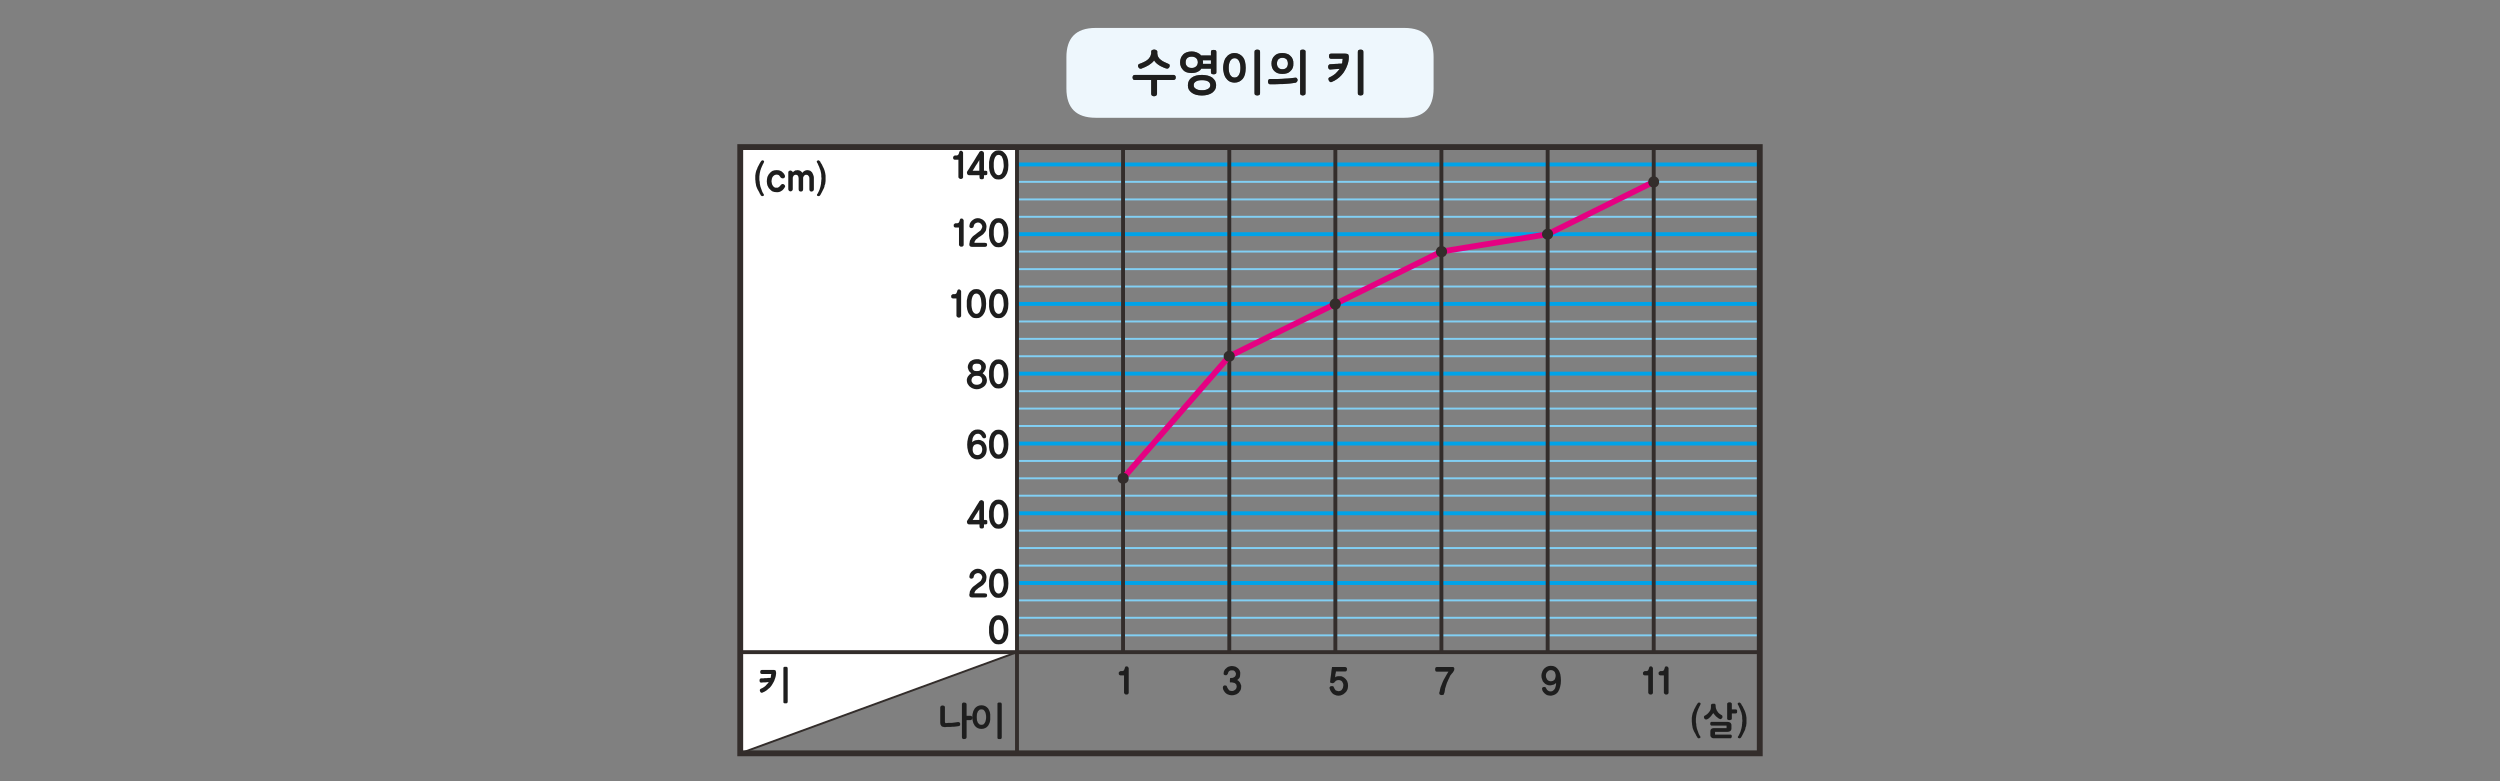 
<svg xmlns="http://www.w3.org/2000/svg" version="1.1" xmlns:xlink="http://www.w3.org/1999/xlink" preserveAspectRatio="none" x="0px" y="0px" width="1280px" height="400px" viewBox="0 0 1280 400">
<rect x="0" y="0" width="1280" height="400" fill="#808080" stroke="none"/>
<defs>
<g id="fdbd4_0_Layer2_0_FILL">
<path fill="#FFFFFF" stroke="none" d="
M 291.55 259.25
L 220.7 259.25 220.7 414.35 291.55 388.45 291.55 259.25 Z"/>
</g>

<g id="fdbd4_0_Layer2_11_FILL">
<path fill="#332D2B" stroke="none" d="
M 320.15 343.95
Q 320.15 343.4 319.75 342.95 319.3 342.55 318.7 342.55 318.15 342.55 317.7 342.95 317.3 343.4 317.3 343.95 317.3 344.55 317.7 344.95 318.15 345.35 318.7 345.35 319.3 345.35 319.75 344.95 320.15 344.55 320.15 343.95 Z"/>
</g>

<g id="fdbd4_0_Layer2_12_FILL">
<path fill="#332D2B" stroke="none" d="
M 347.3 312.7
Q 347.3 312.1 346.9 311.7 346.45 311.3 345.9 311.3 345.3 311.3 344.9 311.7 344.45 312.1 344.45 312.7 344.45 313.3 344.9 313.7 345.3 314.1 345.9 314.1 346.45 314.1 346.9 313.7 347.3 313.3 347.3 312.7 Z"/>
</g>

<g id="fdbd4_0_Layer2_13_FILL">
<path fill="#332D2B" stroke="none" d="
M 374.45 299.3
Q 374.45 298.75 374.05 298.3 373.6 297.9 373.05 297.9 372.45 297.9 372.05 298.3 371.6 298.75 371.6 299.3 371.6 299.9 372.05 300.35 372.45 300.75 373.05 300.75 373.6 300.75 374.05 300.35 374.45 299.9 374.45 299.3 Z"/>
</g>

<g id="fdbd4_0_Layer2_14_FILL">
<path fill="#332D2B" stroke="none" d="
M 401.65 285.9
Q 401.65 285.35 401.25 284.9 400.8 284.5 400.2 284.5 399.65 284.5 399.2 284.9 398.8 285.35 398.8 285.9 398.8 286.5 399.2 286.95 399.65 287.35 400.2 287.35 400.8 287.35 401.25 286.95 401.65 286.5 401.65 285.9 Z"/>
</g>

<g id="fdbd4_0_Layer2_15_FILL">
<path fill="#332D2B" stroke="none" d="
M 428.8 281.45
Q 428.8 280.85 428.4 280.45 427.95 280.05 427.4 280.05 426.8 280.05 426.4 280.45 425.95 280.85 425.95 281.45 425.95 282.05 426.4 282.45 426.8 282.85 427.4 282.85 427.95 282.85 428.4 282.45 428.8 282.05 428.8 281.45 Z"/>
</g>

<g id="fdbd4_0_Layer2_16_FILL">
<path fill="#332D2B" stroke="none" d="
M 455.95 268.05
Q 455.95 267.5 455.55 267.05 455.15 266.65 454.55 266.65 453.95 266.65 453.55 267.05 453.15 267.5 453.15 268.05 453.15 268.65 453.55 269.1 453.95 269.5 454.55 269.5 455.15 269.5 455.55 269.1 455.95 268.65 455.95 268.05 Z"/>
</g>

<g id="fdbd4_0_Layer0_0_FILL">
<path fill="#1E1E1E" stroke="none" d="
M 52 55.5
Q 51.45 55.5 50.95 55.5 50.4 55.5 49.9 55.5 49.4 55.5 48.85 55.5 48.35 55.5 47.85 55.5 47.7 55.5 47.6 55.55 47.5 55.6 47.5 55.7 47.45 55.8 47.4 55.9 47.4 56 47.4 56.1 47.4 56.25 47.4 56.35 47.45 56.45 47.5 56.5 47.5 56.6 47.6 56.65 47.7 56.7 47.85 56.7
L 50.8 56.7
Q 50.65 56.9 50.55 57.1 50.4 57.35 50.25 57.6 50.1 57.85 49.95 58.15 49.75 58.45 49.6 58.75 49.45 59.1 49.3 59.4 49.15 59.7 49.05 60.05 48.75 60.7 48.65 61.25 48.65 61.4 48.6 61.55 48.55 61.7 48.55 61.8 48.5 61.95 48.45 62.05 48.45 62.15 48.45 62.25 48.45 62.35 48.5 62.45 48.55 62.55 48.65 62.6 48.75 62.65 48.85 62.65 48.95 62.7 49.1 62.7 49.25 62.7 49.35 62.65 49.45 62.65 49.55 62.6 49.6 62.55 49.65 62.45 49.7 62.35 49.7 62.25 49.75 62.15 49.8 62 49.85 61.85 49.85 61.7 49.85 61.55 49.9 61.4 49.95 61.2 49.95 61 50 60.8 50.1 60.55 50.15 60.3 50.25 60.05 50.3 59.85 50.4 59.6 50.5 59.35 50.6 59.15 50.7 58.9 50.8 58.7 50.9 58.5 51 58.3 51.1 58.1 51.15 57.95 51.25 57.8 51.3 57.65 51.45 57.5 51.55 57.35 51.65 57.25 51.7 57.15 51.8 57.05 51.9 56.95 51.95 56.85 52 56.75 52.05 56.7 52.1 56.65 52.15 56.55 52.2 56.45 52.3 56.3 52.3 56.1
L 52.3 56
Q 52.3 55.9 52.3 55.8 52.25 55.75 52.2 55.65 52.2 55.55 52.1 55.55 52.05 55.5 52 55.5
M 76.5 55.25
Q 76.25 55.3 76.05 55.4 75.8 55.5 75.65 55.65 75.45 55.75 75.3 55.95 75.1 56.15 75 56.35 74.85 56.55 74.8 56.8 74.7 57 74.65 57.25 74.6 57.5 74.6 57.75 74.6 58.05 74.65 58.25 74.7 58.5 74.8 58.7 74.85 58.95 74.95 59.15 75.1 59.3 75.25 59.5 75.4 59.65 75.55 59.8 75.7 59.9 75.9 60 76.1 60.1 76.3 60.15 76.45 60.2 76.7 60.2 76.75 60.2 76.8 60.2
L 76.95 60.2
Q 77.2 60.15 77.4 60.1 77.65 60.05 77.8 60 78 59.9 78.1 59.8 78.25 59.7 78.35 59.6 78.35 59.75 78.35 59.9 78.3 60.05 78.3 60.25 78.25 60.45 78.2 60.6 78.15 60.75 78.1 60.95 78 61.1 77.9 61.25 77.75 61.4 77.65 61.5 77.5 61.6 77.35 61.7 77.15 61.75 76.95 61.75 76.75 61.75 76.55 61.7 76.4 61.65 76.3 61.55 76.15 61.45 76.05 61.35 75.95 61.25 75.9 61.1 75.8 60.95 75.7 60.75 75.65 60.65 75.55 60.65 75.45 60.6 75.35 60.6 75.15 60.6 74.95 60.7 74.85 60.75 74.8 60.85 74.75 60.95 74.75 61.05 74.75 61.15 74.8 61.2 74.8 61.3 74.8 61.35 74.85 61.4 74.85 61.5 74.9 61.6 74.95 61.65 74.95 61.75 75 61.8 75.05 61.85 75.15 61.95 75.2 62 75.25 62.1 75.3 62.15 75.35 62.2 75.5 62.35 75.7 62.5 75.85 62.6 76.05 62.7 76.25 62.75 76.5 62.8 76.7 62.85 76.95 62.85 77.25 62.85 77.5 62.75 77.8 62.7 78.05 62.55 78.3 62.45 78.5 62.25 78.75 62.05 78.9 61.8 79.05 61.55 79.2 61.2 79.3 60.9 79.4 60.55 79.5 60.2 79.55 59.8 79.6 59.4 79.6 58.95 79.6 58.55 79.55 58.15 79.5 57.75 79.45 57.4 79.35 57.05 79.25 56.8 79.15 56.5 78.95 56.25 78.8 56 78.6 55.8 78.4 55.6 78.15 55.45 77.9 55.35 77.6 55.25 77.3 55.2 76.95 55.2 76.7 55.2 76.5 55.25
M 75.85 58.3
Q 75.75 58.05 75.75 57.7 75.75 57.1 76.15 56.7 76.5 56.3 77 56.3 77.6 56.3 77.95 56.7 78.1 56.9 78.15 57.15 78.25 57.4 78.25 57.7 78.25 58.05 78.15 58.3 78.1 58.55 77.95 58.75 77.6 59.15 77 59.15 76.75 59.15 76.5 59.05 76.3 58.95 76.1 58.75 75.95 58.55 75.85 58.3
M 24.7 55.65
Q 24.55 55.5 24.3 55.5
L 21 55.5
Q 20.9 55.95 20.85 56.45 20.8 56.95 20.75 57.4 20.65 57.9 20.6 58.4 20.55 58.85 20.5 59.35
L 20.5 59.4
Q 20.5 59.45 20.55 59.5 20.6 59.55 20.7 59.55 20.75 59.6 20.85 59.6 20.95 59.65 21.05 59.65 21.15 59.65 21.25 59.65 21.3 59.6 21.35 59.6 21.4 59.6 21.45 59.55 21.5 59.55 21.55 59.5
L 21.6 59.45
Q 21.65 59.4 21.7 59.35
L 21.7 59.3
Q 21.75 59.3 21.8 59.25 21.9 59.05 22.15 58.95 22.4 58.85 22.7 58.85 23.2 58.85 23.55 59.2 23.7 59.4 23.8 59.65 23.9 59.9 23.9 60.15 23.9 60.35 23.85 60.5 23.85 60.6 23.8 60.75 23.8 60.9 23.7 61 23.65 61.15 23.55 61.25 23.5 61.35 23.4 61.45 23.3 61.5 23.2 61.55 23.1 61.65 22.95 61.65 22.8 61.7 22.65 61.7 22.55 61.7 22.45 61.65 22.35 61.65 22.3 61.6 22.2 61.6 22.1 61.55 22 61.5 21.9 61.45 21.85 61.35 21.8 61.3 21.75 61.25 21.7 61.15 21.65 61.1 21.6 61 21.55 60.95 21.55 60.85 21.5 60.8 21.5 60.75 21.45 60.75 21.45 60.7 21.4 60.6 21.4 60.55 21.35 60.5 21.3 60.45 21.2 60.4 21.15 60.4 21.05 60.4 20.95 60.4 20.8 60.4 20.7 60.4 20.6 60.45 20.55 60.5 20.45 60.6 20.4 60.65 20.35 60.75 20.35 60.85
L 20.35 60.9
Q 20.35 60.95 20.4 61
L 20.4 61.05
Q 20.4 61.1 20.45 61.2 20.45 61.25 20.5 61.3 20.5 61.4 20.55 61.45 20.6 61.55 20.65 61.65 20.7 61.75 20.75 61.8 20.8 61.9 20.9 62 20.95 62.05 21 62.15 21.3 62.5 21.75 62.65 22.15 62.85 22.65 62.85 22.9 62.85 23.1 62.8 23.3 62.75 23.55 62.65 23.95 62.5 24.3 62.15 24.5 62 24.65 61.8 24.8 61.6 24.9 61.35 25 61.15 25.05 60.85 25.1 60.6 25.1 60.3 25.1 59.95 25.05 59.7 25 59.45 24.9 59.2 24.8 58.95 24.65 58.8 24.55 58.6 24.35 58.45 24.05 58.15 23.7 58 23.5 57.9 23.35 57.85 23.15 57.85 23 57.85 22.75 57.85 22.6 57.85 22.4 57.9 22.25 57.9 22.1 57.95 22 58 21.85 58.1 21.8 58.15 21.8 57.75 21.85 57.4 21.9 57.25 21.95 57.05 21.95 56.85 22 56.65 22.3 56.65 22.6 56.65 22.9 56.65 23.2 56.65 23.8 56.65 24.4 56.65 24.65 56.65 24.75 56.45 24.8 56.35 24.8 56.25 24.85 56.15 24.85 56.05 24.85 55.8 24.7 55.65
M 122.35 64.65
Q 122.25 64.7 122.2 64.75 122.15 64.85 122.15 64.95
L 122.15 68.7
Q 122.15 68.75 122.15 68.8 122.15 68.85 122.2 68.9 122.2 68.95 122.25 68.95 122.25 69 122.3 69 122.4 69.05 122.45 69.05 122.5 69.1 122.55 69.1 122.6 69.1 122.65 69.1 122.7 69.1 122.75 69.1 123 69.1 123.15 69 123.25 69 123.3 68.9 123.35 68.8 123.35 68.7
L 123.35 67.4 124.3 67.4
Q 124.4 67.4 124.5 67.35 124.6 67.35 124.65 67.25 124.65 67.15 124.7 67.05 124.7 66.95 124.7 66.85 124.7 66.75 124.7 66.65 124.65 66.55 124.65 66.5 124.55 66.35 124.3 66.35
L 123.35 66.35 123.35 64.95
Q 123.35 64.85 123.3 64.75 123.25 64.7 123.15 64.65 123.1 64.6 123 64.55 122.85 64.55 122.75 64.55 122.65 64.55 122.55 64.55 122.45 64.6 122.35 64.65
M 126.85 67.25
Q 126.75 67 126.65 66.7 126.6 66.6 126.55 66.5 126.5 66.35 126.4 66.2 126.35 66.1 126.3 66 126.25 65.85 126.2 65.75 126.1 65.6 126.05 65.5 125.95 65.4 125.9 65.3 125.85 65.15 125.8 65.1 125.75 65 125.75 64.95 125.65 64.9 125.6 64.8 125.55 64.75 125.5 64.7 125.45 64.65 125.35 64.6 125.25 64.6 125.15 64.6 125 64.65 124.9 64.75
L 124.85 64.8
Q 124.85 64.85 124.85 64.9 124.85 64.95 124.85 65 124.9 65.05 124.9 65.1 124.95 65.2 124.95 65.25 125 65.3 125.05 65.35 125.05 65.45 125.15 65.6 125.2 65.7 125.25 65.85 125.35 66 125.4 66.15 125.45 66.25 125.5 66.4 125.55 66.55 125.6 66.7 125.65 66.8 125.7 66.95 125.75 67.1 125.8 67.2 125.85 67.35 125.85 67.45 125.9 67.65 125.95 67.9 126 68.1 126 68.3 126 68.55 126 68.75 126.05 68.95 126.05 69.15 126.05 69.25 126.05 69.4 126 69.5 126 69.65 126 69.8 126 69.9 126 70.05 125.95 70.2 125.95 70.35 125.95 70.45 125.9 70.6 125.9 70.75 125.9 70.9 125.85 71 125.85 71.15 125.8 71.25 125.7 71.7 125.55 72.1 125.45 72.35 125.35 72.55 125.25 72.8 125.1 73.05 125.05 73.1 125.05 73.15 125 73.2 124.95 73.25 124.95 73.3 124.9 73.35 124.9 73.4 124.9 73.45 124.85 73.55 124.95 73.65 125 73.7 125.05 73.7 125.15 73.75 125.25 73.75 125.35 73.8 125.4 73.75 125.5 73.75 125.6 73.65 125.65 73.6 125.7 73.55 125.75 73.45 125.8 73.4 125.95 73.15 126.15 72.75 126.35 72.4 126.55 71.95 126.7 71.7 126.8 71.35 126.8 71.2 126.85 71 126.9 70.85 127 70.65 127 70.45 127.05 70.25 127.05 70.1 127.1 69.9 127.1 69.7 127.1 69.5 127.1 69.35 127.1 69.15 127.1 68.8 127.1 68.5 127.05 68.15 127 67.85 126.95 67.55 126.85 67.25
M 118.25 69.55
Q 118.1 69.55 118.05 69.55 117.95 69.6 117.9 69.65 117.85 69.75 117.85 69.85 117.8 69.95 117.8 70.05 117.8 70.15 117.85 70.25 117.85 70.3 117.9 70.35 117.95 70.45 118.05 70.5 118.1 70.5 118.25 70.5
L 122 70.5 122 71.15 118.7 71.15
Q 118.55 71.15 118.4 71.2 118.2 71.25 118.1 71.35 117.95 71.5 117.9 71.6 117.85 71.75 117.85 71.95
L 117.85 72.9
Q 117.85 73 117.85 73.05 117.9 73.15 117.9 73.25 117.95 73.3 118 73.4 118.05 73.45 118.1 73.5 118.15 73.6 118.25 73.65 118.3 73.7 118.4 73.7 118.45 73.75 118.55 73.75 118.6 73.75 118.7 73.75
L 122.9 73.75
Q 123 73.75 123.1 73.75 123.2 73.7 123.25 73.6 123.3 73.55 123.3 73.45 123.35 73.35 123.35 73.25 123.35 73.05 123.25 72.9 123.15 72.8 122.9 72.8
L 119.05 72.8 119.05 72.1 122.3 72.1
Q 122.5 72.1 122.65 72.05 122.8 72 122.95 71.9 123.1 71.8 123.15 71.65 123.25 71.5 123.25 71.3
L 123.25 70.35
Q 123.25 70.15 123.15 70 123.1 69.85 122.95 69.75 122.65 69.55 122.3 69.55
L 118.25 69.55
M 115.35 64.9
Q 115.35 64.85 115.35 64.8 115.35 64.75 115.3 64.75 115.25 64.7 115.2 64.65 115.1 64.65 115 64.6 114.95 64.6 114.85 64.6 114.8 64.65 114.7 64.7 114.65 64.75 114.6 64.8 114.5 64.9 114.5 64.95 114.45 65 114.4 65.1 114.35 65.15 114.3 65.3 114.2 65.4 114.15 65.5 114.1 65.6 114.05 65.75 114 65.85 113.9 66 113.85 66.1 113.8 66.2 113.7 66.35 113.65 66.5 113.6 66.6 113.6 66.7 113.45 67 113.35 67.25 113.25 67.55 113.2 67.85 113.15 68.15 113.1 68.5 113.1 68.8 113.1 69.15 113.1 69.35 113.1 69.5 113.1 69.7 113.15 69.9 113.15 70.3 113.25 70.65 113.25 70.85 113.3 71 113.35 71.2 113.4 71.35 113.55 71.7 113.65 71.95 113.75 72.2 113.9 72.4 114 72.6 114.1 72.75 114.2 72.95 114.25 73.1 114.35 73.25 114.45 73.4 114.45 73.45 114.5 73.55 114.55 73.6 114.65 73.65 114.7 73.75 114.8 73.75 114.9 73.8 114.95 73.75 115.1 73.75 115.15 73.7 115.25 73.7 115.25 73.65 115.3 73.6 115.3 73.55 115.3 73.5 115.3 73.45 115.3 73.4 115.3 73.35 115.25 73.3 115.25 73.25 115.2 73.2 115.2 73.15 115.15 73.1 115.1 73.05 115 72.8 114.85 72.55 114.75 72.35 114.7 72.1 114.6 71.9 114.55 71.7 114.45 71.45 114.4 71.25 114.4 71.15 114.35 71 114.35 70.9 114.3 70.75 114.3 70.6 114.25 70.45 114.25 70.35 114.25 70.2 114.2 70.05 114.2 69.9 114.15 69.8 114.15 69.65 114.15 69.5 114.15 69.4 114.15 69.25 114.15 69.15 114.15 68.95 114.15 68.75 114.15 68.55 114.2 68.3 114.2 68.1 114.25 67.9 114.3 67.65 114.35 67.45 114.4 67.35 114.4 67.2 114.45 67.1 114.5 66.95 114.55 66.7 114.7 66.4 114.75 66.25 114.8 66.15 114.9 66 114.95 65.85 115 65.7 115.05 65.6 115.15 65.45 115.2 65.35 115.25 65.3 115.25 65.25 115.3 65.2 115.3 65.1 115.3 65.05 115.35 65 115.35 64.95 115.35 64.9
M 118.85 64.9
Q 118.75 64.9 118.65 64.9 118.55 64.9 118.5 64.9 118.45 64.9 118.4 64.9 118.35 64.95 118.25 64.95 118.1 65.05 118.05 65.1 118.05 65.15 118 65.2 118 65.25 118 65.3
L 118 65.75
Q 118 66.1 117.9 66.4 117.8 66.75 117.55 67 117.35 67.3 117.05 67.55 116.75 67.8 116.35 68 116.2 68.15 116.2 68.3 116.2 68.45 116.25 68.55 116.3 68.7 116.35 68.75 116.4 68.8 116.45 68.85 116.5 68.9 116.55 68.9 116.7 68.95 116.75 68.95 116.9 68.95 117 68.9 117.15 68.85 117.3 68.75 117.4 68.65 117.55 68.55 117.7 68.45 117.8 68.3 117.95 68.15 118.05 68.05 118.15 67.9 118.25 67.75 118.4 67.6 118.45 67.5 118.55 67.35 118.6 67.3 118.75 67.5 118.95 67.75 119.1 67.95 119.3 68.15 119.5 68.35 119.75 68.5 119.95 68.7 120.25 68.8 120.35 68.85 120.4 68.85 120.5 68.85 120.55 68.85 120.6 68.8 120.65 68.75 120.7 68.7 120.8 68.65 120.85 68.55 120.95 68.4 120.95 68.35 120.95 68.25 120.95 68.2 120.95 68.15 120.95 68.05 120.9 68 120.9 67.9 120.8 67.85 120.6 67.75 120.45 67.65 120.25 67.5 120.1 67.4 119.8 67.15 119.65 66.85 119.5 66.7 119.45 66.5 119.35 66.35 119.3 66.15 119.2 65.8 119.2 65.3 119.2 65.2 119.15 65.1 119.1 65 119.05 64.95 118.95 64.95 118.85 64.9
M 102.95 55.5
Q 102.85 55.4 102.8 55.35 102.7 55.35 102.65 55.35 102.5 55.35 102.4 55.35 102.35 55.4 102.3 55.45 102.25 55.55 102.2 55.6 102.15 55.65 102.15 55.75 102.1 55.85 102.1 55.95 102.05 56 102.05 56.1 102 56.2 101.95 56.25 101.95 56.35 101.9 56.4 101.8 56.45 101.7 56.5 101.65 56.5 101.55 56.55 101.4 56.55 101.3 56.55 101.2 56.55 101.1 56.55 101 56.6 100.9 56.6 100.8 56.65 100.75 56.75 100.65 56.8 100.6 56.9 100.6 57 100.6 57.1 100.6 57.2 100.6 57.3 100.65 57.4 100.7 57.5 100.75 57.55 100.85 57.6 100.95 57.65 101.05 57.65
L 101.95 57.65
Q 101.95 58.2 101.95 58.75 101.95 59.3 101.95 59.85 101.95 60.95 101.95 62.1 101.95 62.2 102 62.25 102.05 62.35 102.15 62.4 102.25 62.5 102.35 62.55 102.45 62.55 102.6 62.55
L 102.65 62.55
Q 102.7 62.55 102.75 62.55 102.8 62.5 102.85 62.5 102.9 62.45 102.95 62.45 103 62.4 103.05 62.35 103.1 62.3 103.1 62.25 103.15 62.25 103.15 62.2 103.15 62.15 103.15 62.1
L 103.15 61.65
Q 103.15 60.9 103.15 60.15 103.15 59.45 103.15 58.7 103.15 58 103.15 57.25 103.15 56.55 103.15 55.8 103.15 55.65 102.95 55.5
M 106.65 55.35
Q 106.5 55.35 106.4 55.35 106.35 55.4 106.3 55.45 106.25 55.55 106.2 55.6 106.15 55.65 106.15 55.75 106.1 55.85 106.1 55.95 106.05 56 106.05 56.1 106 56.2 105.95 56.25 105.95 56.35 105.9 56.4 105.8 56.45 105.7 56.5 105.65 56.5 105.55 56.55 105.4 56.55 105.3 56.55 105.2 56.55 105.1 56.55 105 56.6 104.9 56.6 104.8 56.65 104.75 56.75 104.65 56.8 104.6 56.9 104.6 57 104.6 57.1 104.6 57.2 104.6 57.3 104.65 57.4 104.7 57.5 104.75 57.55 104.85 57.6 104.95 57.65 105.05 57.65
L 105.95 57.65
Q 105.95 58.2 105.95 58.75 105.95 59.3 105.95 59.85 105.95 60.95 105.95 62.1 105.95 62.2 106 62.25 106.05 62.35 106.15 62.4 106.25 62.5 106.35 62.55 106.45 62.55 106.6 62.55
L 106.65 62.55
Q 106.7 62.55 106.75 62.55 106.8 62.5 106.85 62.5 106.9 62.45 106.95 62.45 107 62.4 107.05 62.35 107.1 62.3 107.1 62.25 107.15 62.25 107.15 62.2 107.15 62.15 107.15 62.1
L 107.15 61.65
Q 107.15 60.9 107.15 60.15 107.15 59.45 107.15 58.7 107.15 58 107.15 57.25 107.15 56.55 107.15 55.8 107.15 55.65 106.95 55.5 106.85 55.4 106.8 55.35 106.7 55.35 106.65 55.35
M -119.3 55.5
Q -119.4 55.55 -119.45 55.65 -119.45 55.75 -119.45 55.9
L -119.45 64.35
Q -119.45 64.5 -119.45 64.6 -119.4 64.7 -119.3 64.75 -119.25 64.75 -119.15 64.8 -119.05 64.8 -118.9 64.8 -118.8 64.8 -118.7 64.8 -118.6 64.75 -118.5 64.75 -118.45 64.7 -118.4 64.6 -118.35 64.5 -118.35 64.35
L -118.35 55.9
Q -118.35 55.75 -118.4 55.65 -118.45 55.55 -118.5 55.5 -118.6 55.5 -118.7 55.45 -118.8 55.45 -118.9 55.45 -119.05 55.45 -119.15 55.45 -119.25 55.5 -119.3 55.5
M -121.55 56.35
Q -121.6 56.35 -121.65 56.3 -121.75 56.3 -121.85 56.25 -121.95 56.25 -122.1 56.25
L -124.95 56.25
Q -125.05 56.25 -125.15 56.3 -125.25 56.35 -125.3 56.4 -125.35 56.5 -125.35 56.55 -125.4 56.65 -125.4 56.8 -125.4 56.9 -125.35 57 -125.35 57.05 -125.3 57.15 -125.25 57.2 -125.15 57.25 -125.05 57.3 -124.95 57.3
L -123 57.3
Q -122.85 57.3 -122.75 57.3 -122.7 57.3 -122.65 57.3 -122.6 57.3 -122.55 57.3 -122.6 57.45 -122.6 57.55 -122.6 57.65 -122.65 57.8 -122.65 57.95 -122.65 58.05 -122.7 58.2 -122.75 58.3 -122.9 58.3 -123.05 58.3 -123.25 58.3 -123.4 58.3 -123.55 58.35 -123.65 58.35 -123.8 58.35 -123.95 58.35 -124.1 58.35 -124.25 58.35 -124.4 58.4 -124.5 58.4 -124.65 58.4 -124.8 58.4 -125 58.4 -125.15 58.4 -125.25 58.45 -125.35 58.45 -125.4 58.5 -125.45 58.6 -125.5 58.65 -125.55 58.75 -125.55 58.85 -125.55 58.95 -125.55 59.05 -125.55 59.15 -125.5 59.25 -125.45 59.35 -125.4 59.4 -125.35 59.45 -125.25 59.5 -125.15 59.5 -124.9 59.5 -124.65 59.45 -124.4 59.45 -124.15 59.45 -123.7 59.4 -123.2 59.35 -123.3 59.5 -123.4 59.65 -123.55 59.8 -123.65 59.9 -123.85 60.15 -124.05 60.35 -124.2 60.45 -124.3 60.55 -124.45 60.65 -124.6 60.75 -124.7 60.8 -124.85 60.9 -125.05 61 -125.2 61.05 -125.35 61.15 -125.4 61.2 -125.45 61.25 -125.45 61.3 -125.5 61.35 -125.5 61.4 -125.5 61.55 -125.45 61.65 -125.4 61.8 -125.35 61.9 -125.25 62 -125.2 62.05 -125.1 62.1 -125 62.1 -124.95 62.1 -124.9 62.1 -124.85 62.05 -124.8 62.05 -124.55 61.95 -124.25 61.8 -124 61.65 -123.7 61.45 -123.45 61.25 -123.25 61.05 -123 60.9 -122.8 60.65 -122.6 60.45 -122.45 60.2 -122.3 59.95 -122.15 59.7 -122 59.5 -121.9 59.25 -121.75 59 -121.7 58.75 -121.5 58.3 -121.4 57.8 -121.35 57.6 -121.35 57.4 -121.3 57.2 -121.3 57 -121.3 56.95 -121.35 56.85 -121.35 56.8 -121.35 56.7 -121.35 56.65 -121.4 56.6 -121.4 56.5 -121.4 56.45 -121.45 56.4 -121.55 56.35
M -31.25 55.5
Q -31.35 55.4 -31.4 55.35 -31.5 55.35 -31.55 55.35 -31.7 55.35 -31.8 55.35 -31.85 55.4 -31.9 55.45 -31.95 55.55 -32 55.6 -32.05 55.65 -32.05 55.75 -32.1 55.85 -32.1 55.95 -32.15 56 -32.15 56.1 -32.2 56.2 -32.25 56.25 -32.25 56.35 -32.3 56.4 -32.4 56.45 -32.5 56.5 -32.55 56.5 -32.65 56.55 -32.8 56.55 -32.9 56.55 -33 56.55 -33.1 56.55 -33.2 56.6 -33.3 56.6 -33.4 56.65 -33.45 56.75 -33.55 56.8 -33.6 56.9 -33.6 57 -33.6 57.1 -33.6 57.2 -33.6 57.3 -33.55 57.4 -33.5 57.5 -33.45 57.55 -33.35 57.6 -33.25 57.65 -33.15 57.65
L -32.25 57.65
Q -32.25 58.2 -32.25 58.75 -32.25 59.3 -32.25 59.85 -32.25 60.95 -32.25 62.1 -32.25 62.2 -32.2 62.25 -32.15 62.35 -32.05 62.4 -31.95 62.5 -31.85 62.55 -31.75 62.55 -31.6 62.55
L -31.55 62.55
Q -31.5 62.55 -31.45 62.55 -31.4 62.5 -31.35 62.5 -31.3 62.45 -31.25 62.45 -31.2 62.4 -31.15 62.35 -31.1 62.3 -31.1 62.25 -31.05 62.25 -31.05 62.2 -31.05 62.15 -31.05 62.1
L -31.05 61.65
Q -31.05 60.9 -31.05 60.15 -31.05 59.45 -31.05 58.7 -31.05 58 -31.05 57.25 -31.05 56.55 -31.05 55.8 -31.05 55.65 -31.25 55.5
M -4.65 55.25
Q -4.85 55.25 -5.05 55.3 -5.25 55.35 -5.45 55.4 -5.6 55.45 -5.75 55.55 -5.95 55.65 -6.05 55.8 -6.2 55.9 -6.35 56.05 -6.45 56.2 -6.55 56.35 -6.65 56.5 -6.7 56.7 -6.75 56.9 -6.75 57.1 -6.75 57.25 -6.75 57.35 -6.7 57.45 -6.6 57.5 -6.55 57.55 -6.4 57.6 -6.3 57.6 -6.15 57.6 -6.05 57.6 -6 57.6 -5.95 57.55 -5.9 57.5 -5.85 57.45 -5.8 57.4 -5.75 57.35 -5.7 57.3 -5.65 57.2 -5.65 57.15 -5.6 57.05 -5.6 56.95 -5.55 56.9 -5.5 56.8 -5.5 56.75 -5.45 56.65 -5.35 56.6 -5.3 56.55 -5.2 56.45 -5.1 56.4 -4.95 56.35 -4.65 56.35 -4.35 56.35 -4.15 56.4 -4.05 56.45 -3.95 56.55 -3.9 56.6 -3.85 56.65 -3.8 56.75 -3.75 56.8 -3.7 56.9 -3.65 57 -3.65 57.05 -3.6 57.15 -3.6 57.25 -3.6 57.3 -3.6 57.5 -3.65 57.6 -3.7 57.75 -3.75 57.8 -3.85 57.9 -3.9 58 -4 58.1 -4.15 58.15 -4.2 58.2 -4.35 58.25 -4.45 58.25 -4.55 58.3 -4.7 58.3 -4.85 58.3 -4.95 58.35 -5.1 58.35 -5.15 58.6 -5.15 58.85 -5.15 59 -5.15 59.15 -5.15 59.25 -5.15 59.4
L -5.05 59.45
Q -5 59.45 -4.9 59.45 -4.85 59.45 -4.75 59.45 -4.65 59.45 -4.6 59.45 -4.45 59.5 -4.35 59.5 -4.25 59.5 -4.15 59.55 -4.05 59.55 -3.95 59.6 -3.9 59.65 -3.8 59.7 -3.7 59.75 -3.65 59.85 -3.55 59.9 -3.5 60 -3.45 60.15 -3.45 60.25 -3.4 60.4 -3.4 60.55 -3.45 60.75 -3.5 60.95 -3.6 61.15 -3.75 61.3 -3.95 61.45 -4.15 61.55 -4.4 61.65 -4.65 61.65 -4.8 61.65 -4.95 61.6 -5.1 61.6 -5.2 61.55 -5.3 61.5 -5.4 61.4 -5.45 61.35 -5.5 61.25 -5.65 61.1 -5.75 60.9 -5.8 60.75 -5.85 60.65 -5.9 60.55 -5.95 60.4 -5.95 60.35 -6.05 60.3 -6.1 60.3 -6.15 60.25 -6.2 60.25 -6.3 60.25 -6.35 60.2 -6.4 60.2 -6.55 60.2 -6.65 60.25 -6.75 60.3 -6.85 60.4 -6.9 60.45 -6.9 60.55 -6.95 60.65 -6.95 60.8
L -6.95 60.85
Q -6.9 61.1 -6.85 61.3 -6.8 61.45 -6.65 61.65 -6.55 61.8 -6.45 61.95 -6.3 62.1 -6.15 62.25 -6 62.35 -5.85 62.45 -5.65 62.55 -5.45 62.6 -5.25 62.7 -5.05 62.7 -4.85 62.75 -4.65 62.75 -4.35 62.75 -4.15 62.7 -3.9 62.65 -3.65 62.55 -3.45 62.5 -3.25 62.35 -3.05 62.25 -2.9 62.1 -2.75 61.95 -2.65 61.75 -2.5 61.6 -2.4 61.4 -2.25 61 -2.25 60.5 -2.25 60.35 -2.25 60.25 -2.3 60.1 -2.35 60 -2.4 59.85 -2.45 59.75 -2.5 59.65 -2.55 59.5 -2.7 59.3 -2.85 59.15 -2.95 59.05 -3.05 58.95 -3.2 58.9 -3.3 58.85 -3.2 58.8 -3.15 58.75 -3.1 58.7 -3.05 58.65 -3 58.6 -2.9 58.5 -2.85 58.45 -2.75 58.35 -2.6 58.15 -2.55 57.85 -2.5 57.6 -2.5 57.25 -2.5 57.05 -2.5 56.9 -2.55 56.7 -2.6 56.5 -2.7 56.35 -2.8 56.15 -2.9 56 -3.05 55.85 -3.35 55.6 -3.75 55.4 -3.95 55.35 -4.2 55.3 -4.4 55.25 -4.65 55.25
M -64.65 64.8
Q -64.65 64.9 -64.65 65.05
L -64.65 73.5
Q -64.65 73.65 -64.65 73.75 -64.6 73.85 -64.5 73.9 -64.45 73.9 -64.35 73.95 -64.25 73.95 -64.1 73.95 -64 73.95 -63.9 73.95 -63.8 73.9 -63.7 73.9 -63.65 73.85 -63.6 73.75 -63.55 73.65 -63.55 73.5
L -63.55 65.05
Q -63.55 64.9 -63.6 64.8 -63.65 64.7 -63.7 64.65 -63.8 64.65 -63.9 64.6 -64 64.6 -64.1 64.6 -64.25 64.6 -64.35 64.6 -64.45 64.65 -64.5 64.65 -64.6 64.7 -64.65 64.8
M -79.25 65.65
Q -79.3 65.7 -79.3 65.85
L -79.3 69.8
Q -79.3 70 -79.25 70.15 -79.25 70.25 -79.15 70.35 -79.1 70.5 -79.05 70.55 -79 70.65 -78.9 70.7 -78.75 70.8 -78.5 70.85 -78.45 70.85 -78.35 70.85 -78.25 70.9 -78.2 70.9
L -78.1 70.9
Q -77.9 70.9 -77.65 70.85 -77.4 70.85 -77.2 70.85 -76.95 70.85 -76.7 70.85 -76.5 70.8 -76.25 70.8 -76.05 70.8 -75.85 70.8 -75.6 70.75 -75.4 70.75 -75.2 70.7 -75 70.7 -74.8 70.65 -74.65 70.65 -74.55 70.65 -74.45 70.6 -74.35 70.55 -74.3 70.5 -74.25 70.4 -74.2 70.35 -74.2 70.25 -74.2 70.15 -74.2 70.05 -74.2 69.95 -74.25 69.85 -74.3 69.75 -74.4 69.7 -74.45 69.65 -74.55 69.6 -74.6 69.6 -74.65 69.6 -74.7 69.6 -74.75 69.6 -74.8 69.6 -74.95 69.65 -75.15 69.65 -75.3 69.7 -75.5 69.7 -75.7 69.75 -75.9 69.75 -76.1 69.75 -76.3 69.8 -76.55 69.8 -76.75 69.8 -76.95 69.8 -77.2 69.8 -77.4 69.85 -77.6 69.85 -77.8 69.85 -78 69.85 -78.05 69.75 -78.05 69.7 -78.05 69.6 -78.1 69.55 -78.1 69.45 -78.1 69.4 -78.1 69.3 -78.1 69.2
L -78.1 65.8
Q -78.1 65.75 -78.1 65.7 -78.15 65.65 -78.15 65.6 -78.2 65.55 -78.25 65.5
L -78.3 65.45
Q -78.35 65.45 -78.4 65.4 -78.45 65.4 -78.5 65.4 -78.6 65.35 -78.65 65.35
L -78.7 65.35
Q -78.85 65.35 -78.95 65.4 -79.05 65.4 -79.1 65.45 -79.2 65.55 -79.25 65.65
M -70.9 67.05
Q -71 67.35 -71.05 67.65 -71.1 67.95 -71.1 68.3 -71.1 68.424 -71.1 68.55 -71.084 68.798 -71.05 69 -71 69.3 -70.9 69.6 -70.85 69.9 -70.7 70.1 -70.6 70.35 -70.45 70.55 -70.3 70.75 -70.1 70.9 -69.9 71.05 -69.7 71.15 -69.5 71.25 -69.25 71.3 -69 71.35 -68.75 71.35 -68.25 71.35 -67.8 71.15 -67.6 71.05 -67.4 70.9 -67.25 70.75 -67.05 70.55 -66.9 70.35 -66.8 70.1 -66.7 69.9 -66.6 69.6 -66.55 69.3 -66.5 69 -66.5 68.7 -66.5 68.3 -66.5 67.95 -66.5 67.65 -66.55 67.35 -66.6 67.05 -66.7 66.75 -66.8 66.55 -66.9 66.3 -67.05 66.1 -67.4 65.7 -67.8 65.5 -68.25 65.3 -68.75 65.3 -69 65.3 -69.25 65.35 -69.5 65.4 -69.7 65.5 -69.9 65.6 -70.1 65.75 -70.3 65.9 -70.45 66.1 -70.6 66.3 -70.7 66.55 -70.85 66.75 -70.9 67.05
M -69.9 67.5
Q -69.8 67.15 -69.65 66.85 -69.45 66.6 -69.25 66.45 -69.05 66.35 -68.75 66.35 -68.5 66.35 -68.25 66.45 -68.05 66.6 -67.9 66.85 -67.7 67.15 -67.65 67.5 -67.55 67.85 -67.55 68.3 -67.55 68.8 -67.65 69.15 -67.7 69.5 -67.9 69.8 -68.05 70.05 -68.25 70.2 -68.5 70.3 -68.75 70.3 -69.05 70.3 -69.25 70.2 -69.45 70.05 -69.65 69.8 -69.8 69.5 -69.9 69.15 -69.95 68.8 -69.95 68.3 -69.95 67.85 -69.9 67.5
M -73.2 64.6
Q -73.3 64.6 -73.4 64.6 -73.5 64.65 -73.6 64.7 -73.75 64.85 -73.75 65.1
L -73.75 73.45
Q -73.75 73.6 -73.7 73.7 -73.65 73.8 -73.6 73.85 -73.5 73.9 -73.4 73.95 -73.3 73.95 -73.2 73.95 -72.95 73.95 -72.75 73.85 -72.65 73.8 -72.6 73.7 -72.55 73.6 -72.55 73.45
L -72.55 69.1 -71.55 69.1
Q -71.45 69.1 -71.35 69.05 -71.25 69 -71.2 68.9 -71.15 68.85 -71.15 68.75 -71.1 68.65 -71.1 68.55 -71.103 68.444 -71.15 68.35 -71.15 68.25 -71.2 68.15 -71.3 68 -71.55 68
L -72.55 68 -72.55 65.1
Q -72.55 64.95 -72.6 64.85 -72.65 64.75 -72.75 64.7 -72.95 64.6 -73.2 64.6
M -63.3 42.5
Q -63.55 42.4 -63.8 42.3 -64.05 42.25 -64.35 42.25 -64.65 42.25 -64.9 42.3 -65.2 42.35 -65.4 42.5 -65.65 42.65 -65.85 42.85 -66.05 43.05 -66.2 43.25 -66.35 43.5 -66.45 43.8 -66.6 44.1 -66.65 44.45 -66.75 44.8 -66.8 45.2 -66.8 45.55 -66.8 46 -66.8 46.4 -66.8 46.75 -66.75 47.15 -66.7 47.45 -66.6 47.8 -66.5 48.1 -66.4 48.4 -66.2 48.65 -66.05 48.9 -65.85 49.1 -65.65 49.3 -65.45 49.45 -65.2 49.6 -64.95 49.65 -64.65 49.7 -64.35 49.7 -64.05 49.7 -63.8 49.65 -63.55 49.6 -63.3 49.45 -63.05 49.3 -62.85 49.1 -62.65 48.9 -62.5 48.65 -62.35 48.4 -62.2 48.1 -62.1 47.8 -62 47.45 -61.9 47.15 -61.9 46.75 -61.85 46.4 -61.85 46 -61.85 45.55 -61.9 45.2 -61.9 44.85 -62 44.5 -62.1 44.15 -62.2 43.85 -62.35 43.55 -62.5 43.3 -62.7 43.05 -62.9 42.85 -63.1 42.65 -63.3 42.5
M -63.25 44.5
Q -63.2 44.75 -63.15 44.95 -63.1 45.2 -63.1 45.45 -63.05 45.7 -63.05 46 -63.05 46.25 -63.05 46.5 -63.1 46.75 -63.15 47 -63.25 47.45 -63.4 47.85 -63.45 48 -63.55 48.15 -63.65 48.3 -63.8 48.4 -63.95 48.5 -64.05 48.55 -64.2 48.6 -64.35 48.6 -64.5 48.6 -64.65 48.55 -64.8 48.5 -64.9 48.4 -65.15 48.2 -65.35 47.8 -65.4 47.65 -65.45 47.4 -65.5 47.2 -65.55 46.95 -65.6 46.75 -65.6 46.5 -65.6 46.25 -65.6 46 -65.6 45.7 -65.6 45.45 -65.6 45.2 -65.55 44.95 -65.5 44.7 -65.45 44.5 -65.4 44.3 -65.3 44.1 -65.25 43.95 -65.1 43.8 -65 43.65 -64.9 43.55 -64.75 43.5 -64.65 43.45 -64.5 43.4 -64.35 43.4 -64.2 43.4 -64.05 43.45 -63.95 43.5 -63.8 43.6 -63.65 43.7 -63.55 43.8 -63.45 43.95 -63.4 44.15 -63.3 44.3 -63.25 44.5
M -68.4 30.75
Q -68.6 30.65 -68.8 30.55 -69 30.45 -69.2 30.4 -69.45 30.35 -69.65 30.35
L -69.7 30.35
Q -69.95 30.35 -70.15 30.4 -70.35 30.45 -70.55 30.55 -70.75 30.65 -70.95 30.8 -71.1 30.9 -71.25 31.05 -71.55 31.35 -71.7 31.7 -71.75 31.9 -71.8 32.1 -71.85 32.25 -71.85 32.45 -71.85 32.55 -71.8 32.6 -71.75 32.7 -71.7 32.75 -71.6 32.85 -71.5 32.85 -71.45 32.9 -71.35 32.9 -71.2 32.9 -71.1 32.85 -70.95 32.8 -70.85 32.7 -70.8 32.6 -70.75 32.5 -70.7 32.4 -70.7 32.25 -70.7 32.2 -70.65 32.15 -70.65 32.05 -70.6 32 -70.55 31.9 -70.5 31.85 -70.45 31.8 -70.4 31.75 -70.3 31.7 -70.25 31.65 -70.15 31.6 -70.05 31.55 -69.95 31.5 -69.85 31.5 -69.75 31.45 -69.65 31.45 -69.55 31.45 -69.4 31.5 -69.3 31.5 -69.2 31.55 -69.1 31.6 -69 31.7 -68.9 31.75 -68.85 31.8 -68.8 31.9 -68.75 31.95 -68.7 32.05 -68.65 32.15 -68.6 32.25 -68.55 32.35 -68.55 32.45 -68.55 32.5 -68.55 32.6 -68.55 32.7 -68.6 32.8 -68.65 32.85 -68.65 32.95 -68.7 33.05 -68.8 33.15 -68.8 33.2 -68.85 33.3 -68.9 33.4 -69 33.5 -69.05 33.55 -69.15 33.6 -69.2 33.65 -69.25 33.7 -69.3 33.75 -69.45 33.85 -69.6 33.95 -69.7 34.05 -69.85 34.15 -69.95 34.25 -70.1 34.35 -70.25 34.45 -70.35 34.55 -70.55 34.7 -70.7 34.8 -70.85 34.95 -71 35.05 -71.1 35.2 -71.2 35.3 -71.3 35.45 -71.4 35.55 -71.5 35.7 -71.55 35.85 -71.65 35.95 -71.7 36.1 -71.75 36.25 -71.75 36.4 -71.8 36.6 -71.8 36.75
L -71.8 36.8
Q -71.8 36.85 -71.85 36.85 -71.85 36.9 -71.85 36.95
L -71.85 37
Q -71.85 37.05 -71.85 37.1
L -71.85 37.15
Q -71.85 37.3 -71.8 37.4 -71.75 37.5 -71.65 37.55 -71.55 37.65 -71.45 37.65 -71.35 37.7 -71.2 37.7
L -67.9 37.7
Q -67.3 37.7 -67.3 37.15 -67.3 37 -67.35 36.9 -67.4 36.8 -67.45 36.75 -67.55 36.7 -67.65 36.7 -67.8 36.65 -67.95 36.65
L -70.55 36.65
Q -70.55 36.5 -70.5 36.35 -70.45 36.2 -70.35 36.1 -70.25 35.95 -70.15 35.8 -70 35.7 -69.85 35.6 -69.75 35.45 -69.6 35.35 -69.45 35.25 -69.3 35.15 -69.15 35.1 -69.05 35 -68.9 34.9 -68.85 34.85 -68.7 34.75 -68.55 34.65 -68.4 34.5 -68.25 34.4 -68.15 34.3 -68.05 34.15 -67.95 34 -67.85 33.9 -67.75 33.75 -67.65 33.6 -67.6 33.45 -67.55 33.25 -67.5 33.1 -67.5 32.9 -67.45 32.7 -67.45 32.5 -67.45 32.3 -67.5 32.1 -67.55 31.9 -67.6 31.75 -67.7 31.55 -67.8 31.35 -67.9 31.2 -68.05 31.05 -68.2 30.9 -68.4 30.75
M -63.3 30.6
Q -63.55 30.5 -63.8 30.4 -64.05 30.35 -64.35 30.35 -64.65 30.35 -64.9 30.4 -65.2 30.45 -65.4 30.6 -65.65 30.75 -65.85 30.95 -66.05 31.15 -66.2 31.35 -66.35 31.6 -66.45 31.9 -66.6 32.2 -66.65 32.55 -66.75 32.9 -66.8 33.3 -66.8 33.65 -66.8 34.1 -66.8 34.5 -66.8 34.85 -66.75 35.25 -66.7 35.55 -66.6 35.9 -66.5 36.2 -66.4 36.5 -66.2 36.75 -66.05 37 -65.85 37.2 -65.65 37.4 -65.45 37.55 -65.2 37.7 -64.95 37.75 -64.65 37.8 -64.35 37.8 -64.05 37.8 -63.8 37.75 -63.55 37.7 -63.3 37.55 -63.05 37.4 -62.85 37.2 -62.65 37 -62.5 36.75 -62.35 36.5 -62.2 36.2 -62.1 35.9 -62 35.55 -61.9 35.25 -61.9 34.85 -61.85 34.5 -61.85 34.1 -61.85 33.65 -61.9 33.3 -61.9 32.95 -62 32.6 -62.1 32.25 -62.2 31.95 -62.35 31.65 -62.5 31.4 -62.7 31.15 -62.9 30.95 -63.1 30.75 -63.3 30.6
M -63.25 32.6
Q -63.2 32.85 -63.15 33.05 -63.1 33.3 -63.1 33.55 -63.05 33.8 -63.05 34.1 -63.05 34.35 -63.05 34.6 -63.1 34.85 -63.15 35.1 -63.25 35.55 -63.4 35.95 -63.45 36.1 -63.55 36.25 -63.65 36.4 -63.8 36.5 -63.95 36.6 -64.05 36.65 -64.2 36.7 -64.35 36.7 -64.5 36.7 -64.65 36.65 -64.8 36.6 -64.9 36.5 -65.15 36.3 -65.35 35.9 -65.4 35.75 -65.45 35.5 -65.5 35.3 -65.55 35.05 -65.6 34.85 -65.6 34.6 -65.6 34.35 -65.6 34.1 -65.6 33.8 -65.6 33.55 -65.6 33.3 -65.55 33.05 -65.5 32.8 -65.45 32.6 -65.4 32.4 -65.3 32.2 -65.25 32.05 -65.1 31.9 -65 31.75 -64.9 31.65 -64.75 31.6 -64.65 31.55 -64.5 31.5 -64.35 31.5 -64.2 31.5 -64.05 31.55 -63.95 31.6 -63.8 31.7 -63.65 31.8 -63.55 31.9 -63.45 32.05 -63.4 32.25 -63.3 32.4 -63.25 32.6
M -62.5 13.7
Q -62.7 13.45 -62.9 13.25 -63.1 13.05 -63.3 12.9 -63.55 12.8 -63.8 12.7 -64.05 12.65 -64.35 12.65 -64.65 12.65 -64.9 12.7 -65.2 12.75 -65.4 12.9 -65.65 13.05 -65.85 13.25 -66.05 13.45 -66.2 13.65 -66.35 13.9 -66.45 14.2 -66.6 14.5 -66.65 14.85 -66.75 15.2 -66.8 15.6 -66.8 15.95 -66.8 16.4 -66.8 16.8 -66.8 17.15 -66.75 17.55 -66.7 17.85 -66.6 18.2 -66.5 18.5 -66.4 18.8 -66.2 19.05 -66.05 19.3 -65.85 19.5 -65.65 19.7 -65.45 19.85 -65.2 20 -64.95 20.05 -64.65 20.1 -64.35 20.1 -64.05 20.1 -63.8 20.05 -63.55 20 -63.3 19.85 -63.05 19.7 -62.85 19.5 -62.65 19.3 -62.5 19.05 -62.35 18.8 -62.2 18.5 -62.1 18.2 -62 17.85 -61.9 17.55 -61.9 17.15 -61.85 16.8 -61.85 16.4 -61.85 15.95 -61.9 15.6 -61.9 15.25 -62 14.9 -62.1 14.55 -62.2 14.25 -62.35 13.95 -62.5 13.7
M -63.25 14.9
Q -63.2 15.15 -63.15 15.35 -63.1 15.6 -63.1 15.85 -63.05 16.1 -63.05 16.4 -63.05 16.65 -63.05 16.9 -63.1 17.15 -63.15 17.4 -63.25 17.85 -63.4 18.25 -63.45 18.4 -63.55 18.55 -63.65 18.7 -63.8 18.8 -63.95 18.9 -64.05 18.95 -64.2 19 -64.35 19 -64.5 19 -64.65 18.95 -64.8 18.9 -64.9 18.8 -65.15 18.6 -65.35 18.2 -65.4 18.05 -65.45 17.8 -65.5 17.6 -65.55 17.35 -65.6 17.15 -65.6 16.9 -65.6 16.65 -65.6 16.4 -65.6 16.1 -65.6 15.85 -65.6 15.6 -65.55 15.35 -65.5 15.1 -65.45 14.9 -65.4 14.7 -65.3 14.5 -65.25 14.35 -65.1 14.2 -65 14.05 -64.9 13.95 -64.75 13.9 -64.65 13.85 -64.5 13.8 -64.35 13.8 -64.2 13.8 -64.05 13.85 -63.95 13.9 -63.8 14 -63.65 14.1 -63.55 14.2 -63.45 14.35 -63.4 14.55 -63.3 14.7 -63.25 14.9
M -72.45 18.4
Q -72.45 18.45 -72.45 18.5 -72.45 18.6 -72.4 18.65 -72.4 18.7 -72.35 18.75 -72.35 18.8 -72.3 18.85 -72.25 18.9 -72.2 18.9 -72.15 18.95 -72.1 18.95 -72.05 19 -72 19 -71.95 19 -71.9 19 -71.85 19 -71.8 19
L -69.25 19 -69.25 19.5
Q -69.25 19.65 -69.2 19.75 -69.2 19.9 -69.1 19.95 -68.95 20.05 -68.65 20.05 -68.45 20.05 -68.25 19.95 -68.1 19.85 -68.1 19.5
L -68.1 19 -67.75 19
Q -67.6 19 -67.5 18.95 -67.35 18.95 -67.3 18.85 -67.3 18.75 -67.25 18.65 -67.25 18.55 -67.25 18.4 -67.25 18.3 -67.25 18.2 -67.3 18.1 -67.3 18 -67.35 17.9 -67.5 17.9 -67.6 17.85 -67.75 17.85
L -68.1 17.85 -68.1 13.4
Q -68.1 13.35 -68.15 13.25 -68.15 13.2 -68.15 13.15 -68.2 13.05 -68.25 13 -68.35 12.95 -68.4 12.9 -68.55 12.8 -68.65 12.8 -68.75 12.75 -68.9 12.8 -69 12.85 -69.1 12.9 -69.2 12.95 -69.3 13.05
L -69.35 13.2
Q -69.55 13.45 -69.7 13.75 -69.9 14 -70.05 14.3 -70.25 14.6 -70.4 14.9 -70.6 15.25 -70.8 15.55 -71.2 16.15 -71.55 16.7 -71.75 17 -71.9 17.3 -72.1 17.6 -72.3 17.9
L -72.35 18 -72.4 18.05
Q -72.4 18.1 -72.45 18.15 -72.45 18.2 -72.45 18.25 -72.5 18.35 -72.45 18.4
M -70.8 17.55
Q -70.7 17.35 -70.55 17.15 -70.45 16.95 -70.35 16.8 -70.2 16.6 -70.1 16.4 -70 16.2 -69.85 16.05 -69.75 15.85 -69.65 15.7 -69.4 15.35 -69.3 15.1
L -69.3 17.85 -71 17.85
Q -70.9 17.7 -70.8 17.55
M -66.2 -4.25
Q -66.35 -4 -66.45 -3.7 -66.6 -3.4 -66.65 -3.05 -66.75 -2.7 -66.8 -2.3 -66.8 -1.95 -66.8 -1.5 -66.8 -1.1 -66.8 -0.75 -66.75 -0.35 -66.7 -0.05 -66.6 0.3 -66.5 0.6 -66.4 0.9 -66.2 1.15 -66.05 1.4 -65.85 1.6 -65.65 1.8 -65.45 1.95 -65.2 2.1 -64.95 2.15 -64.65 2.2 -64.35 2.2 -64.05 2.2 -63.8 2.15 -63.55 2.1 -63.3 1.95 -63.05 1.8 -62.85 1.6 -62.65 1.4 -62.5 1.15 -62.35 0.9 -62.2 0.6 -62.1 0.3 -62 -0.05 -61.9 -0.35 -61.9 -0.75 -61.85 -1.1 -61.85 -1.5 -61.85 -1.95 -61.9 -2.3 -61.9 -2.65 -62 -3 -62.1 -3.35 -62.2 -3.65 -62.35 -3.95 -62.5 -4.2 -62.7 -4.45 -62.9 -4.65 -63.1 -4.85 -63.3 -5 -63.55 -5.1 -63.8 -5.2 -64.05 -5.25 -64.35 -5.25 -64.65 -5.25 -64.9 -5.2 -65.2 -5.15 -65.4 -5 -65.65 -4.85 -65.85 -4.65 -66.05 -4.45 -66.2 -4.25
M -65.3 -3.4
Q -65.25 -3.55 -65.1 -3.7 -65 -3.85 -64.9 -3.95 -64.75 -4 -64.65 -4.05 -64.5 -4.1 -64.35 -4.1 -64.2 -4.1 -64.05 -4.05 -63.95 -4 -63.8 -3.9 -63.65 -3.8 -63.55 -3.7 -63.45 -3.55 -63.4 -3.35 -63.3 -3.2 -63.25 -3 -63.2 -2.75 -63.15 -2.55 -63.1 -2.3 -63.1 -2.05 -63.05 -1.8 -63.05 -1.5 -63.05 -1.25 -63.05 -1 -63.1 -0.75 -63.15 -0.5 -63.25 -0.05 -63.4 0.35 -63.45 0.5 -63.55 0.65 -63.65 0.8 -63.8 0.9 -63.95 1 -64.05 1.05 -64.2 1.1 -64.35 1.1 -64.5 1.1 -64.65 1.05 -64.8 1 -64.9 0.9 -65.15 0.7 -65.35 0.3 -65.4 0.15 -65.45 -0.1 -65.5 -0.3 -65.55 -0.55 -65.6 -0.75 -65.6 -1 -65.6 -1.25 -65.6 -1.5 -65.6 -1.8 -65.6 -2.05 -65.6 -2.3 -65.55 -2.55 -65.5 -2.8 -65.45 -3 -65.4 -3.2 -65.3 -3.4
M -71.3 -4.7
Q -71.5 -4.5 -71.65 -4.25 -71.85 -4 -72 -3.7 -72.1 -3.35 -72.2 -3 -72.3 -2.65 -72.35 -2.25 -72.4 -1.85 -72.4 -1.4 -72.4 -1 -72.35 -0.6 -72.3 -0.2 -72.2 0.1 -72.15 0.45 -72 0.75 -71.9 1.05 -71.7 1.3 -71.55 1.55 -71.35 1.75 -71.15 1.95 -70.9 2.05 -70.45 2.35 -69.75 2.35 -69.5 2.35 -69.25 2.3 -69 2.25 -68.8 2.15 -68.6 2.05 -68.4 1.9 -68.2 1.75 -68.05 1.6 -67.9 1.4 -67.75 1.2 -67.65 1 -67.55 0.75 -67.5 0.55 -67.45 0.3 -67.4 0.05 -67.4 -0.25 -67.4 -0.45 -67.45 -0.7 -67.5 -0.95 -67.55 -1.15 -67.65 -1.4 -67.75 -1.55 -67.85 -1.75 -68 -1.95 -68.15 -2.1 -68.3 -2.25 -68.5 -2.35 -68.7 -2.45 -68.85 -2.55 -69.1 -2.6 -69.3 -2.65 -69.5 -2.65
L -69.65 -2.65
Q -69.7 -2.65 -69.75 -2.6 -70.25 -2.6 -70.55 -2.45 -70.75 -2.35 -70.9 -2.25 -71.05 -2.15 -71.15 -2.05 -71.15 -2.2 -71.1 -2.35 -71.1 -2.5 -71.05 -2.7 -71.05 -2.9 -71 -3.05 -70.95 -3.25 -70.85 -3.4 -70.7 -3.75 -70.4 -3.95 -70.25 -4.1 -70.1 -4.15 -69.9 -4.2 -69.7 -4.2 -69.55 -4.2 -69.4 -4.2 -69.3 -4.15 -69.2 -4.1 -69.15 -4.1 -69.05 -4 -68.95 -3.95 -68.9 -3.9 -68.85 -3.85 -68.8 -3.75 -68.75 -3.7 -68.7 -3.6 -68.65 -3.45 -68.55 -3.35 -68.5 -3.3 -68.45 -3.25
L -68.4 -3.15
Q -68.3 -3.05 -68.1 -3.05 -68 -3.05 -67.9 -3.05 -67.8 -3.1 -67.7 -3.15 -67.65 -3.25 -67.6 -3.3 -67.55 -3.4 -67.55 -3.5 -67.55 -3.65 -67.6 -3.8 -67.65 -3.95 -67.7 -4.1 -67.8 -4.25 -67.9 -4.4 -68 -4.55 -68.1 -4.65 -68.45 -5 -68.8 -5.15 -69.2 -5.3 -69.65 -5.3 -70 -5.3 -70.3 -5.25 -70.6 -5.15 -70.8 -5.05 -71.05 -4.9 -71.3 -4.7
M -71 -0.2
Q -71 -0.5 -70.95 -0.75 -70.85 -1 -70.7 -1.2 -70.55 -1.4 -70.3 -1.45 -70.1 -1.55 -69.75 -1.55 -69.5 -1.55 -69.3 -1.45 -69.05 -1.4 -68.9 -1.2 -68.7 -1 -68.65 -0.75 -68.55 -0.5 -68.55 -0.2 -68.55 0.15 -68.65 0.4 -68.7 0.65 -68.9 0.85 -69.05 1.05 -69.3 1.15 -69.5 1.25 -69.75 1.25 -70.05 1.25 -70.3 1.15 -70.55 1.05 -70.7 0.85 -71 0.45 -71 -0.2
M -67.65 -21.7
Q -67.7 -21.9 -67.75 -22.1 -68 -22.45 -68.3 -22.7 -68.45 -22.85 -68.6 -22.95 -68.8 -23.1 -69 -23.15 -69.2 -23.25 -69.45 -23.3 -69.7 -23.3 -69.95 -23.3 -70.45 -23.3 -70.85 -23.15 -71.05 -23.1 -71.25 -22.95 -71.45 -22.85 -71.6 -22.75 -71.75 -22.6 -71.85 -22.45 -71.95 -22.3 -72.05 -22.1 -72.15 -21.9 -72.2 -21.7 -72.25 -21.5 -72.25 -21.3 -72.25 -21.05 -72.15 -20.8 -72.1 -20.6 -72 -20.4 -71.9 -20.2 -71.7 -20 -71.55 -19.85 -71.35 -19.7 -71.85 -19.4 -72.15 -18.95 -72.35 -18.7 -72.4 -18.45 -72.5 -18.2 -72.5 -17.95 -72.5 -17.7 -72.45 -17.45 -72.4 -17.25 -72.3 -17 -72.2 -16.8 -72.05 -16.65 -71.95 -16.45 -71.75 -16.3 -71.55 -16.15 -71.35 -16 -71.15 -15.9 -70.95 -15.8 -70.7 -15.7 -70.45 -15.65 -70.2 -15.6 -69.95 -15.6 -69.4 -15.6 -68.95 -15.8 -68.5 -16 -68.1 -16.3 -67.95 -16.45 -67.8 -16.6 -67.65 -16.8 -67.55 -17 -67.35 -17.35 -67.35 -17.85 -67.35 -18.15 -67.45 -18.4 -67.5 -18.65 -67.65 -18.9 -67.85 -19.15 -68.05 -19.35 -68.25 -19.55 -68.45 -19.7 -68.3 -19.8 -68.15 -20 -68.05 -20.15 -67.9 -20.35 -67.8 -20.5 -67.75 -20.7 -67.65 -20.9 -67.65 -21.15
L -67.6 -21.2
Q -67.6 -21.25 -67.6 -21.3 -67.6 -21.5 -67.65 -21.7
M -69.4 -22.1
Q -69.2 -22.05 -69.05 -21.9 -68.9 -21.75 -68.85 -21.6 -68.8 -21.4 -68.8 -21.2 -68.8 -21 -68.85 -20.8 -68.9 -20.65 -69.05 -20.5 -69.2 -20.35 -69.4 -20.3 -69.65 -20.25 -69.95 -20.25 -70.25 -20.25 -70.45 -20.3 -70.65 -20.35 -70.8 -20.5 -70.95 -20.65 -71 -20.8 -71.05 -21 -71.05 -21.2 -71.05 -21.4 -71 -21.55 -70.95 -21.75 -70.8 -21.9 -70.65 -22.05 -70.45 -22.1 -70.25 -22.15 -69.95 -22.15 -69.65 -22.15 -69.4 -22.1
M -70.5 -19
Q -70.25 -19.05 -69.95 -19.05 -69.6 -19.05 -69.35 -19 -69.05 -18.9 -68.9 -18.75 -68.7 -18.55 -68.65 -18.35 -68.55 -18.15 -68.55 -17.9 -68.55 -17.65 -68.65 -17.45 -68.7 -17.3 -68.9 -17.1 -69.05 -16.95 -69.35 -16.85 -69.6 -16.75 -69.95 -16.75 -70.6 -16.75 -70.95 -17.1 -71.1 -17.25 -71.2 -17.45 -71.3 -17.65 -71.3 -17.9 -71.3 -18.15 -71.2 -18.35 -71.1 -18.6 -70.95 -18.75 -70.75 -18.9 -70.5 -19
M -62.5 -22.2
Q -62.7 -22.45 -62.9 -22.65 -63.1 -22.85 -63.3 -23 -63.55 -23.1 -63.8 -23.2 -64.05 -23.25 -64.35 -23.25 -64.65 -23.25 -64.9 -23.2 -65.2 -23.15 -65.4 -23 -65.65 -22.85 -65.85 -22.65 -66.05 -22.45 -66.2 -22.25 -66.35 -22 -66.45 -21.7 -66.6 -21.4 -66.65 -21.05 -66.75 -20.7 -66.8 -20.3 -66.8 -19.95 -66.8 -19.5 -66.8 -19.1 -66.8 -18.75 -66.75 -18.35 -66.7 -18.05 -66.6 -17.7 -66.5 -17.4 -66.4 -17.1 -66.2 -16.85 -66.05 -16.6 -65.85 -16.4 -65.65 -16.2 -65.45 -16.05 -65.2 -15.9 -64.95 -15.85 -64.65 -15.8 -64.35 -15.8 -64.05 -15.8 -63.8 -15.85 -63.55 -15.9 -63.3 -16.05 -63.05 -16.2 -62.85 -16.4 -62.65 -16.6 -62.5 -16.85 -62.35 -17.1 -62.2 -17.4 -62.1 -17.7 -62 -18.05 -61.9 -18.35 -61.9 -18.75 -61.85 -19.1 -61.85 -19.5 -61.85 -19.95 -61.9 -20.3 -61.9 -20.65 -62 -21 -62.1 -21.35 -62.2 -21.65 -62.35 -21.95 -62.5 -22.2
M -64.9 -21.95
Q -64.75 -22 -64.65 -22.05 -64.5 -22.1 -64.35 -22.1 -64.2 -22.1 -64.05 -22.05 -63.95 -22 -63.8 -21.9 -63.65 -21.8 -63.55 -21.7 -63.45 -21.55 -63.4 -21.35 -63.3 -21.2 -63.25 -21 -63.2 -20.75 -63.15 -20.55 -63.1 -20.3 -63.1 -20.05 -63.05 -19.8 -63.05 -19.5 -63.05 -19.25 -63.05 -19 -63.1 -18.75 -63.15 -18.5 -63.25 -18.05 -63.4 -17.65 -63.45 -17.5 -63.55 -17.35 -63.65 -17.2 -63.8 -17.1 -63.95 -17 -64.05 -16.95 -64.2 -16.9 -64.35 -16.9 -64.5 -16.9 -64.65 -16.95 -64.8 -17 -64.9 -17.1 -65.15 -17.3 -65.35 -17.7 -65.4 -17.85 -65.45 -18.1 -65.5 -18.3 -65.55 -18.55 -65.6 -18.75 -65.6 -19 -65.6 -19.25 -65.6 -19.5 -65.6 -19.8 -65.6 -20.05 -65.6 -20.3 -65.55 -20.55 -65.5 -20.8 -65.45 -21 -65.4 -21.2 -65.3 -21.4 -65.25 -21.55 -65.1 -21.7 -65 -21.85 -64.9 -21.95
M -76 -39.95
Q -76.1 -39.9 -76.2 -39.9 -76.3 -39.85 -76.35 -39.75 -76.45 -39.7 -76.5 -39.6 -76.5 -39.5 -76.5 -39.4 -76.5 -39.3 -76.5 -39.2 -76.45 -39.1 -76.4 -39 -76.35 -38.95 -76.25 -38.9 -76.15 -38.85 -76.05 -38.85
L -75.15 -38.85
Q -75.15 -38.3 -75.15 -37.75 -75.15 -37.2 -75.15 -36.65 -75.15 -35.55 -75.15 -34.4 -75.15 -34.3 -75.1 -34.25 -75.05 -34.15 -74.95 -34.1 -74.85 -34 -74.75 -33.95 -74.65 -33.95 -74.5 -33.95
L -74.45 -33.95
Q -74.4 -33.95 -74.35 -33.95 -74.3 -34 -74.25 -34 -74.2 -34.05 -74.15 -34.05 -74.1 -34.1 -74.05 -34.15 -74 -34.2 -74 -34.25 -73.95 -34.25 -73.95 -34.3 -73.95 -34.35 -73.95 -34.4
L -73.95 -34.85
Q -73.95 -35.6 -73.95 -36.35 -73.95 -37.05 -73.95 -37.8 -73.95 -38.5 -73.95 -39.25 -73.95 -39.95 -73.95 -40.7 -73.95 -40.85 -74.15 -41 -74.25 -41.1 -74.3 -41.15 -74.4 -41.15 -74.45 -41.15 -74.6 -41.15 -74.7 -41.15 -74.75 -41.1 -74.8 -41.05 -74.85 -40.95 -74.9 -40.9 -74.95 -40.85 -74.95 -40.75 -75 -40.65 -75 -40.55 -75.05 -40.5 -75.05 -40.4 -75.1 -40.3 -75.15 -40.25 -75.15 -40.15 -75.2 -40.1 -75.3 -40.05 -75.4 -40 -75.45 -40 -75.55 -39.95 -75.7 -39.95 -75.8 -39.95 -75.9 -39.95 -76 -39.95
M -70.05 -41.25
Q -70.35 -41.25 -70.6 -41.2 -70.9 -41.15 -71.1 -41 -71.35 -40.85 -71.55 -40.65 -71.75 -40.45 -71.9 -40.25 -72.05 -40 -72.15 -39.7 -72.3 -39.4 -72.35 -39.05 -72.45 -38.7 -72.5 -38.3 -72.5 -37.95 -72.5 -37.5 -72.5 -37.1 -72.5 -36.75 -72.45 -36.35 -72.4 -36.05 -72.3 -35.7 -72.2 -35.4 -72.1 -35.1 -71.9 -34.85 -71.75 -34.6 -71.55 -34.4 -71.35 -34.2 -71.15 -34.05 -70.9 -33.9 -70.65 -33.85 -70.35 -33.8 -70.05 -33.8 -69.75 -33.8 -69.5 -33.85 -69.25 -33.9 -69 -34.05 -68.75 -34.2 -68.55 -34.4 -68.35 -34.6 -68.2 -34.85 -68.05 -35.1 -67.9 -35.4 -67.8 -35.7 -67.7 -36.05 -67.6 -36.35 -67.6 -36.75 -67.55 -37.1 -67.55 -37.5 -67.55 -37.95 -67.6 -38.3 -67.6 -38.65 -67.7 -39 -67.8 -39.35 -67.9 -39.65 -68.05 -39.95 -68.2 -40.2 -68.4 -40.45 -68.6 -40.65 -68.8 -40.85 -69 -41 -69.25 -41.1 -69.5 -41.2 -69.75 -41.25 -70.05 -41.25
M -69.1 -39.35
Q -69 -39.2 -68.95 -39 -68.9 -38.75 -68.85 -38.55 -68.8 -38.3 -68.8 -38.05 -68.75 -37.8 -68.75 -37.5 -68.75 -37.25 -68.75 -37 -68.8 -36.75 -68.85 -36.5 -68.95 -36.05 -69.1 -35.65 -69.15 -35.5 -69.25 -35.35 -69.35 -35.2 -69.5 -35.1 -69.65 -35 -69.75 -34.95 -69.9 -34.9 -70.05 -34.9 -70.2 -34.9 -70.35 -34.95 -70.5 -35 -70.6 -35.1 -70.85 -35.3 -71.05 -35.7 -71.1 -35.85 -71.15 -36.1 -71.2 -36.3 -71.25 -36.55 -71.3 -36.75 -71.3 -37 -71.3 -37.25 -71.3 -37.5 -71.3 -37.8 -71.3 -38.05 -71.3 -38.3 -71.25 -38.55 -71.2 -38.8 -71.15 -39 -71.1 -39.2 -71 -39.4 -70.95 -39.55 -70.8 -39.7 -70.7 -39.85 -70.6 -39.95 -70.45 -40 -70.35 -40.05 -70.2 -40.1 -70.05 -40.1 -69.9 -40.1 -69.75 -40.05 -69.65 -40 -69.5 -39.9 -69.35 -39.8 -69.25 -39.7 -69.15 -39.55 -69.1 -39.35
M -65.85 -40.65
Q -66.05 -40.45 -66.2 -40.25 -66.35 -40 -66.45 -39.7 -66.6 -39.4 -66.65 -39.05 -66.75 -38.7 -66.8 -38.3 -66.8 -37.95 -66.8 -37.5 -66.8 -37.1 -66.8 -36.75 -66.75 -36.35 -66.7 -36.05 -66.6 -35.7 -66.5 -35.4 -66.4 -35.1 -66.2 -34.85 -66.05 -34.6 -65.85 -34.4 -65.65 -34.2 -65.45 -34.05 -65.2 -33.9 -64.95 -33.85 -64.65 -33.8 -64.35 -33.8 -64.05 -33.8 -63.8 -33.85 -63.55 -33.9 -63.3 -34.05 -63.05 -34.2 -62.85 -34.4 -62.65 -34.6 -62.5 -34.85 -62.35 -35.1 -62.2 -35.4 -62.1 -35.7 -62 -36.05 -61.9 -36.35 -61.9 -36.75 -61.85 -37.1 -61.85 -37.5 -61.85 -37.95 -61.9 -38.3 -61.9 -38.65 -62 -39 -62.1 -39.35 -62.2 -39.65 -62.35 -39.95 -62.5 -40.2 -62.7 -40.45 -62.9 -40.65 -63.1 -40.85 -63.3 -41 -63.55 -41.1 -63.8 -41.2 -64.05 -41.25 -64.35 -41.25 -64.65 -41.25 -64.9 -41.2 -65.2 -41.15 -65.4 -41 -65.65 -40.85 -65.85 -40.65
M -63.55 -39.7
Q -63.45 -39.55 -63.4 -39.35 -63.3 -39.2 -63.25 -39 -63.2 -38.75 -63.15 -38.55 -63.1 -38.3 -63.1 -38.05 -63.05 -37.8 -63.05 -37.5 -63.05 -37.25 -63.05 -37 -63.1 -36.75 -63.15 -36.5 -63.25 -36.05 -63.4 -35.65 -63.45 -35.5 -63.55 -35.35 -63.65 -35.2 -63.8 -35.1 -63.95 -35 -64.05 -34.95 -64.2 -34.9 -64.35 -34.9 -64.5 -34.9 -64.65 -34.95 -64.8 -35 -64.9 -35.1 -65.15 -35.3 -65.35 -35.7 -65.4 -35.85 -65.45 -36.1 -65.5 -36.3 -65.55 -36.55 -65.6 -36.75 -65.6 -37 -65.6 -37.25 -65.6 -37.5 -65.6 -37.8 -65.6 -38.05 -65.6 -38.3 -65.55 -38.55 -65.5 -38.8 -65.45 -39 -65.4 -39.2 -65.3 -39.4 -65.25 -39.55 -65.1 -39.7 -65 -39.85 -64.9 -39.95 -64.75 -40 -64.65 -40.05 -64.5 -40.1 -64.35 -40.1 -64.2 -40.1 -64.05 -40.05 -63.95 -40 -63.8 -39.9 -63.65 -39.8 -63.55 -39.7
M -64.35 -59.4
Q -64.65 -59.4 -64.9 -59.35 -65.2 -59.3 -65.4 -59.15 -65.65 -59 -65.85 -58.8 -66.05 -58.6 -66.2 -58.4 -66.35 -58.15 -66.45 -57.85 -66.6 -57.55 -66.65 -57.2 -66.75 -56.85 -66.8 -56.45 -66.8 -56.1 -66.8 -55.65 -66.8 -55.25 -66.8 -54.9 -66.75 -54.5 -66.7 -54.2 -66.6 -53.85 -66.5 -53.55 -66.4 -53.25 -66.2 -53 -66.05 -52.75 -65.85 -52.55 -65.65 -52.35 -65.45 -52.2 -65.2 -52.05 -64.95 -52 -64.65 -51.95 -64.35 -51.95 -64.05 -51.95 -63.8 -52 -63.55 -52.05 -63.3 -52.2 -63.05 -52.35 -62.85 -52.55 -62.65 -52.75 -62.5 -53 -62.35 -53.25 -62.2 -53.55 -62.1 -53.85 -62 -54.2 -61.9 -54.5 -61.9 -54.9 -61.85 -55.25 -61.85 -55.65 -61.85 -56.1 -61.9 -56.45 -61.9 -56.8 -62 -57.15 -62.1 -57.5 -62.2 -57.8 -62.35 -58.1 -62.5 -58.35 -62.7 -58.6 -62.9 -58.8 -63.1 -59 -63.3 -59.15 -63.55 -59.25 -63.8 -59.35 -64.05 -59.4 -64.35 -59.4
M -64.35 -58.25
Q -64.2 -58.25 -64.05 -58.2 -63.95 -58.15 -63.8 -58.05 -63.65 -57.95 -63.55 -57.85 -63.45 -57.7 -63.4 -57.5 -63.3 -57.35 -63.25 -57.15 -63.2 -56.9 -63.15 -56.7 -63.1 -56.45 -63.1 -56.2 -63.05 -55.95 -63.05 -55.65 -63.05 -55.4 -63.05 -55.15 -63.1 -54.9 -63.15 -54.65 -63.25 -54.2 -63.4 -53.8 -63.45 -53.65 -63.55 -53.5 -63.65 -53.35 -63.8 -53.25 -63.95 -53.15 -64.05 -53.1 -64.2 -53.05 -64.35 -53.05 -64.5 -53.05 -64.65 -53.1 -64.8 -53.15 -64.9 -53.25 -65.15 -53.45 -65.35 -53.85 -65.4 -54 -65.45 -54.25 -65.5 -54.45 -65.55 -54.7 -65.6 -54.9 -65.6 -55.15 -65.6 -55.4 -65.6 -55.65 -65.6 -55.95 -65.6 -56.2 -65.6 -56.45 -65.55 -56.7 -65.5 -56.95 -65.45 -57.15 -65.4 -57.35 -65.3 -57.55 -65.25 -57.7 -65.1 -57.85 -65 -58 -64.9 -58.1 -64.75 -58.15 -64.65 -58.2 -64.5 -58.25 -64.35 -58.25
M -71.25 -58.7
Q -71.55 -58.4 -71.7 -58.05 -71.75 -57.85 -71.8 -57.65 -71.85 -57.5 -71.85 -57.3 -71.85 -57.2 -71.8 -57.15 -71.75 -57.05 -71.7 -57 -71.6 -56.9 -71.5 -56.9 -71.45 -56.85 -71.35 -56.85 -71.2 -56.85 -71.1 -56.9 -70.95 -56.95 -70.85 -57.05 -70.8 -57.15 -70.75 -57.25 -70.7 -57.35 -70.7 -57.5 -70.7 -57.55 -70.65 -57.6 -70.65 -57.7 -70.6 -57.75 -70.55 -57.85 -70.5 -57.9 -70.45 -57.95 -70.4 -58 -70.3 -58.05 -70.25 -58.1 -70.15 -58.15 -70.05 -58.2 -69.95 -58.25 -69.85 -58.25 -69.75 -58.3 -69.65 -58.3 -69.55 -58.3 -69.4 -58.25 -69.3 -58.25 -69.2 -58.2 -69.1 -58.15 -69 -58.05 -68.9 -58 -68.85 -57.95 -68.8 -57.85 -68.75 -57.8 -68.7 -57.7 -68.65 -57.6 -68.6 -57.5 -68.55 -57.4 -68.55 -57.3 -68.55 -57.25 -68.55 -57.15 -68.55 -57.05 -68.6 -56.95 -68.65 -56.9 -68.65 -56.8 -68.7 -56.7 -68.8 -56.6 -68.8 -56.55 -68.85 -56.45 -68.9 -56.35 -69 -56.25 -69.05 -56.2 -69.15 -56.15 -69.2 -56.1 -69.25 -56.05 -69.3 -56 -69.45 -55.9 -69.6 -55.8 -69.7 -55.7 -69.85 -55.6 -69.95 -55.5 -70.1 -55.4 -70.25 -55.3 -70.35 -55.2 -70.55 -55.05 -70.7 -54.95 -70.85 -54.8 -71 -54.7 -71.1 -54.55 -71.2 -54.45 -71.3 -54.3 -71.4 -54.2 -71.5 -54.05 -71.55 -53.9 -71.65 -53.8 -71.7 -53.65 -71.75 -53.5 -71.75 -53.35 -71.8 -53.15 -71.8 -53
L -71.8 -52.95
Q -71.8 -52.9 -71.85 -52.9 -71.85 -52.85 -71.85 -52.8
L -71.85 -52.75
Q -71.85 -52.7 -71.85 -52.65
L -71.85 -52.6
Q -71.85 -52.45 -71.8 -52.35 -71.75 -52.25 -71.65 -52.2 -71.55 -52.1 -71.45 -52.1 -71.35 -52.05 -71.2 -52.05
L -67.9 -52.05
Q -67.3 -52.05 -67.3 -52.6 -67.3 -52.75 -67.35 -52.85 -67.4 -52.95 -67.45 -53 -67.55 -53.05 -67.65 -53.05 -67.8 -53.1 -67.95 -53.1
L -70.55 -53.1
Q -70.55 -53.25 -70.5 -53.4 -70.45 -53.55 -70.35 -53.65 -70.25 -53.8 -70.15 -53.95 -70 -54.05 -69.85 -54.15 -69.75 -54.3 -69.6 -54.4 -69.45 -54.5 -69.3 -54.6 -69.15 -54.65 -69.05 -54.75 -68.9 -54.85 -68.85 -54.9 -68.7 -55 -68.55 -55.1 -68.4 -55.25 -68.25 -55.35 -68.15 -55.45 -68.05 -55.6 -67.95 -55.75 -67.85 -55.85 -67.75 -56 -67.65 -56.15 -67.6 -56.3 -67.55 -56.5 -67.5 -56.65 -67.5 -56.85 -67.45 -57.05 -67.45 -57.25 -67.45 -57.45 -67.5 -57.65 -67.55 -57.85 -67.6 -58 -67.7 -58.2 -67.8 -58.4 -67.9 -58.55 -68.05 -58.7 -68.2 -58.85 -68.4 -59 -68.6 -59.1 -68.8 -59.2 -69 -59.3 -69.2 -59.35 -69.45 -59.4 -69.65 -59.4
L -69.7 -59.4
Q -69.95 -59.4 -70.15 -59.35 -70.35 -59.3 -70.55 -59.2 -70.75 -59.1 -70.95 -58.95 -71.1 -58.85 -71.25 -58.7
M -73.5 -59.15
Q -73.6 -59.25 -73.65 -59.3 -73.75 -59.3 -73.8 -59.3 -73.95 -59.3 -74.05 -59.3 -74.1 -59.25 -74.15 -59.2 -74.2 -59.1 -74.25 -59.05 -74.3 -59 -74.3 -58.9 -74.35 -58.8 -74.35 -58.7 -74.4 -58.65 -74.4 -58.55 -74.45 -58.45 -74.5 -58.4 -74.5 -58.3 -74.55 -58.25 -74.65 -58.2 -74.75 -58.15 -74.8 -58.15 -74.9 -58.1 -75.05 -58.1 -75.15 -58.1 -75.25 -58.1 -75.35 -58.1 -75.45 -58.05 -75.55 -58.05 -75.65 -58 -75.7 -57.9 -75.8 -57.85 -75.85 -57.75 -75.85 -57.65 -75.85 -57.55 -75.85 -57.45 -75.85 -57.35 -75.8 -57.25 -75.75 -57.15 -75.7 -57.1 -75.6 -57.05 -75.5 -57 -75.4 -57
L -74.5 -57
Q -74.5 -56.45 -74.5 -55.9 -74.5 -55.35 -74.5 -54.8 -74.5 -53.7 -74.5 -52.55 -74.5 -52.45 -74.45 -52.4 -74.4 -52.3 -74.3 -52.25 -74.2 -52.15 -74.1 -52.1 -74 -52.1 -73.85 -52.1
L -73.8 -52.1
Q -73.75 -52.1 -73.7 -52.1 -73.65 -52.15 -73.6 -52.15 -73.55 -52.2 -73.5 -52.2 -73.45 -52.25 -73.4 -52.3 -73.35 -52.35 -73.35 -52.4 -73.3 -52.4 -73.3 -52.45 -73.3 -52.5 -73.3 -52.55
L -73.3 -53
Q -73.3 -53.75 -73.3 -54.5 -73.3 -55.2 -73.3 -55.95 -73.3 -56.65 -73.3 -57.4 -73.3 -58.1 -73.3 -58.85 -73.3 -59 -73.5 -59.15
M -66.45 -75.2
Q -66.6 -74.9 -66.65 -74.55 -66.75 -74.2 -66.8 -73.8 -66.8 -73.45 -66.8 -73 -66.8 -72.6 -66.8 -72.25 -66.75 -71.85 -66.7 -71.55 -66.6 -71.2 -66.5 -70.9 -66.4 -70.6 -66.2 -70.35 -66.05 -70.1 -65.85 -69.9 -65.65 -69.7 -65.45 -69.55 -65.2 -69.4 -64.95 -69.35 -64.65 -69.3 -64.35 -69.3 -64.05 -69.3 -63.8 -69.35 -63.55 -69.4 -63.3 -69.55 -63.05 -69.7 -62.85 -69.9 -62.65 -70.1 -62.5 -70.35 -62.35 -70.6 -62.2 -70.9 -62.1 -71.2 -62 -71.55 -61.9 -71.85 -61.9 -72.25 -61.85 -72.6 -61.85 -73 -61.85 -73.45 -61.9 -73.8 -61.9 -74.15 -62 -74.5 -62.1 -74.85 -62.2 -75.15 -62.35 -75.45 -62.5 -75.7 -62.7 -75.95 -62.9 -76.15 -63.1 -76.35 -63.3 -76.5 -63.55 -76.6 -63.8 -76.7 -64.05 -76.75 -64.35 -76.75 -64.65 -76.75 -64.9 -76.7 -65.2 -76.65 -65.4 -76.5 -65.65 -76.35 -65.85 -76.15 -66.05 -75.95 -66.2 -75.75 -66.35 -75.5 -66.45 -75.2
M -65.1 -75.2
Q -65 -75.35 -64.9 -75.45 -64.75 -75.5 -64.65 -75.55 -64.5 -75.6 -64.35 -75.6 -64.2 -75.6 -64.05 -75.55 -63.95 -75.5 -63.8 -75.4 -63.65 -75.3 -63.55 -75.2 -63.45 -75.05 -63.4 -74.85 -63.3 -74.7 -63.25 -74.5 -63.2 -74.25 -63.15 -74.05 -63.1 -73.8 -63.1 -73.55 -63.05 -73.3 -63.05 -73 -63.05 -72.75 -63.05 -72.5 -63.1 -72.25 -63.15 -72 -63.25 -71.55 -63.4 -71.15 -63.45 -71 -63.55 -70.85 -63.65 -70.7 -63.8 -70.6 -63.95 -70.5 -64.05 -70.45 -64.2 -70.4 -64.35 -70.4 -64.5 -70.4 -64.65 -70.45 -64.8 -70.5 -64.9 -70.6 -65.15 -70.8 -65.35 -71.2 -65.4 -71.35 -65.45 -71.6 -65.5 -71.8 -65.55 -72.05 -65.6 -72.25 -65.6 -72.5 -65.6 -72.75 -65.6 -73 -65.6 -73.3 -65.6 -73.55 -65.6 -73.8 -65.55 -74.05 -65.5 -74.3 -65.45 -74.5 -65.4 -74.7 -65.3 -74.9 -65.25 -75.05 -65.1 -75.2
M -70.05 -75.1
Q -70.25 -74.8 -70.4 -74.5 -70.6 -74.15 -70.8 -73.85 -71.2 -73.25 -71.55 -72.7 -71.75 -72.4 -71.9 -72.1 -72.1 -71.8 -72.3 -71.5
L -72.35 -71.4 -72.4 -71.35
Q -72.4 -71.3 -72.45 -71.25 -72.45 -71.2 -72.45 -71.15 -72.5 -71.05 -72.45 -71 -72.45 -70.95 -72.45 -70.9 -72.45 -70.8 -72.4 -70.75 -72.4 -70.7 -72.35 -70.65 -72.35 -70.6 -72.3 -70.55 -72.25 -70.5 -72.2 -70.5 -72.15 -70.45 -72.1 -70.45 -72.05 -70.4 -72 -70.4 -71.95 -70.4 -71.9 -70.4 -71.85 -70.4 -71.8 -70.4
L -69.25 -70.4 -69.25 -69.9
Q -69.25 -69.75 -69.2 -69.65 -69.2 -69.5 -69.1 -69.45 -68.95 -69.35 -68.65 -69.35 -68.45 -69.35 -68.25 -69.45 -68.1 -69.55 -68.1 -69.9
L -68.1 -70.4 -67.75 -70.4
Q -67.6 -70.4 -67.5 -70.45 -67.35 -70.45 -67.3 -70.55 -67.3 -70.65 -67.25 -70.75 -67.25 -70.85 -67.25 -71 -67.25 -71.1 -67.25 -71.2 -67.3 -71.3 -67.3 -71.4 -67.35 -71.5 -67.5 -71.5 -67.6 -71.55 -67.75 -71.55
L -68.1 -71.55 -68.1 -76
Q -68.1 -76.05 -68.15 -76.15 -68.15 -76.2 -68.15 -76.25 -68.2 -76.35 -68.25 -76.4 -68.35 -76.45 -68.4 -76.5 -68.55 -76.6 -68.65 -76.6 -68.75 -76.65 -68.9 -76.6 -69 -76.55 -69.1 -76.5 -69.2 -76.45 -69.3 -76.35
L -69.35 -76.2
Q -69.55 -75.95 -69.7 -75.65 -69.9 -75.4 -70.05 -75.1
M -70.1 -73
Q -70 -73.2 -69.85 -73.35 -69.75 -73.55 -69.65 -73.7 -69.4 -74.05 -69.3 -74.3
L -69.3 -71.55 -71 -71.55
Q -70.9 -71.7 -70.8 -71.85 -70.7 -72.05 -70.55 -72.25 -70.45 -72.45 -70.35 -72.6 -70.2 -72.8 -70.1 -73
M -76 -75.1
Q -76 -75 -76 -74.9 -76 -74.8 -76 -74.7 -75.95 -74.6 -75.9 -74.5 -75.85 -74.45 -75.75 -74.4 -75.65 -74.35 -75.55 -74.35
L -74.65 -74.35
Q -74.65 -73.8 -74.65 -73.25 -74.65 -72.7 -74.65 -72.15 -74.65 -71.05 -74.65 -69.9 -74.65 -69.8 -74.6 -69.75 -74.55 -69.65 -74.45 -69.6 -74.35 -69.5 -74.25 -69.45 -74.15 -69.45 -74 -69.45
L -73.95 -69.45
Q -73.9 -69.45 -73.85 -69.45 -73.8 -69.5 -73.75 -69.5 -73.7 -69.55 -73.65 -69.55 -73.6 -69.6 -73.55 -69.65 -73.5 -69.7 -73.5 -69.75 -73.45 -69.75 -73.45 -69.8 -73.45 -69.85 -73.45 -69.9
L -73.45 -70.35
Q -73.45 -71.1 -73.45 -71.85 -73.45 -72.55 -73.45 -73.3 -73.45 -74 -73.45 -74.75 -73.45 -75.45 -73.45 -76.2 -73.45 -76.35 -73.65 -76.5 -73.75 -76.6 -73.8 -76.65 -73.9 -76.65 -73.95 -76.65 -74.1 -76.65 -74.2 -76.65 -74.25 -76.6 -74.3 -76.55 -74.35 -76.45 -74.4 -76.4 -74.45 -76.35 -74.45 -76.25 -74.5 -76.15 -74.5 -76.05 -74.55 -76 -74.55 -75.9 -74.6 -75.8 -74.65 -75.75 -74.65 -75.65 -74.7 -75.6 -74.8 -75.55 -74.9 -75.5 -74.95 -75.5 -75.05 -75.45 -75.2 -75.45 -75.3 -75.45 -75.4 -75.45 -75.5 -75.45 -75.6 -75.4 -75.7 -75.4 -75.8 -75.35 -75.85 -75.25 -75.95 -75.2 -76 -75.1
M -124.5 -73.55
Q -124.45 -73.6 -124.45 -73.7 -124.45 -73.75 -124.4 -73.8 -124.4 -73.85 -124.4 -73.9 -124.4 -73.95 -124.4 -74 -124.4 -74.05 -124.45 -74.05 -124.5 -74.1 -124.55 -74.15 -124.65 -74.15 -124.75 -74.2 -124.8 -74.2 -124.9 -74.2 -124.95 -74.15 -125.05 -74.1 -125.1 -74.05 -125.15 -74 -125.25 -73.9 -125.25 -73.85 -125.3 -73.8 -125.35 -73.7 -125.4 -73.65 -125.45 -73.5 -125.55 -73.4 -125.6 -73.3 -125.65 -73.2 -125.7 -73.05 -125.75 -72.95 -125.85 -72.8 -125.9 -72.7 -125.95 -72.6 -126.05 -72.45 -126.1 -72.3 -126.15 -72.2 -126.15 -72.1 -126.3 -71.8 -126.4 -71.55 -126.5 -71.25 -126.55 -70.95 -126.6 -70.65 -126.65 -70.3 -126.65 -70 -126.65 -69.65 -126.65 -69.45 -126.65 -69.3 -126.65 -69.1 -126.6 -68.9 -126.6 -68.5 -126.5 -68.15 -126.5 -67.95 -126.45 -67.8 -126.4 -67.6 -126.35 -67.45 -126.2 -67.1 -126.1 -66.85 -126 -66.6 -125.85 -66.4 -125.75 -66.2 -125.65 -66.05 -125.55 -65.85 -125.5 -65.7 -125.4 -65.55 -125.3 -65.4 -125.3 -65.35 -125.25 -65.25 -125.2 -65.2 -125.1 -65.15 -125.05 -65.05 -124.95 -65.05 -124.85 -65 -124.8 -65.05 -124.65 -65.05 -124.6 -65.1 -124.5 -65.1 -124.5 -65.15 -124.45 -65.2 -124.45 -65.25 -124.45 -65.3 -124.45 -65.35 -124.45 -65.4 -124.45 -65.45 -124.5 -65.5 -124.5 -65.55 -124.55 -65.6 -124.55 -65.65 -124.6 -65.7 -124.65 -65.75 -124.75 -66 -124.9 -66.25 -125 -66.45 -125.05 -66.7 -125.15 -66.9 -125.2 -67.1 -125.3 -67.35 -125.35 -67.55 -125.35 -67.65 -125.4 -67.8 -125.4 -67.9 -125.45 -68.05 -125.45 -68.2 -125.5 -68.35 -125.5 -68.45 -125.5 -68.6 -125.55 -68.75 -125.55 -68.9 -125.6 -69 -125.6 -69.15 -125.6 -69.3 -125.6 -69.4 -125.6 -69.55 -125.6 -69.65 -125.6 -69.85 -125.6 -70.05 -125.6 -70.25 -125.55 -70.5 -125.55 -70.7 -125.5 -70.9 -125.45 -71.15 -125.4 -71.35 -125.35 -71.45 -125.35 -71.6 -125.3 -71.7 -125.25 -71.85 -125.2 -72.1 -125.05 -72.4 -125 -72.55 -124.95 -72.65 -124.85 -72.8 -124.8 -72.95 -124.75 -73.1 -124.7 -73.2 -124.6 -73.35 -124.55 -73.45 -124.5 -73.5 -124.5 -73.55
M -119.95 -71.4
Q -120.25 -71.55 -120.55 -71.65 -120.85 -71.7 -121.2 -71.7 -121.5 -71.7 -121.75 -71.65 -122 -71.6 -122.25 -71.5 -122.7 -71.25 -123 -70.85 -123.2 -70.65 -123.3 -70.45 -123.45 -70.2 -123.55 -69.95 -123.6 -69.7 -123.65 -69.4 -123.7 -69.15 -123.7 -68.85 -123.7 -68.55 -123.65 -68.3 -123.6 -68.05 -123.55 -67.8 -123.45 -67.55 -123.3 -67.3 -123.2 -67.05 -123 -66.9 -122.85 -66.7 -122.65 -66.55 -122.45 -66.35 -122.25 -66.25 -122 -66.15 -121.75 -66.1 -121.5 -66.05 -121.2 -66.05 -121.05 -66.05 -120.85 -66.05 -120.7 -66.05 -120.55 -66.1 -120.4 -66.15 -120.25 -66.2 -120.1 -66.25 -120 -66.35 -119.85 -66.4 -119.75 -66.5 -119.65 -66.6 -119.5 -66.75 -119.4 -66.85 -119.3 -67 -119.2 -67.15 -119.1 -67.3 -119.05 -67.35 -119.05 -67.4 -119 -67.45 -119 -67.5 -119 -67.65 -119.05 -67.75 -119.1 -67.85 -119.2 -67.95 -119.3 -68.05 -119.4 -68.1 -119.5 -68.15 -119.65 -68.15 -119.85 -68.15 -120 -68 -120.1 -67.9 -120.15 -67.85 -120.2 -67.75 -120.3 -67.65 -120.35 -67.55 -120.45 -67.5 -120.55 -67.4 -120.65 -67.35 -120.75 -67.25 -120.9 -67.2 -121 -67.2 -121.2 -67.2 -121.35 -67.2 -121.5 -67.2 -121.6 -67.25 -121.75 -67.3 -121.9 -67.4 -122 -67.5 -122.1 -67.6 -122.15 -67.7 -122.25 -67.8 -122.3 -67.95 -122.35 -68.1 -122.4 -68.25 -122.45 -68.4 -122.45 -68.55 -122.5 -68.7 -122.5 -68.85 -122.5 -69.05 -122.45 -69.2 -122.45 -69.35 -122.4 -69.5 -122.35 -69.65 -122.3 -69.8 -122.2 -69.95 -122.15 -70.05 -122.05 -70.15 -121.95 -70.25 -121.85 -70.35 -121.75 -70.4 -121.6 -70.45 -121.5 -70.5 -121.35 -70.55 -121.2 -70.55 -121 -70.55 -120.85 -70.5 -120.65 -70.45 -120.55 -70.35 -120.35 -70.15 -120.2 -69.9 -120.15 -69.9 -120.15 -69.85
L -120.15 -69.8
Q -120.1 -69.8 -120.1 -69.75 -120.05 -69.7 -120 -69.7 -119.95 -69.65 -119.9 -69.65 -119.85 -69.6 -119.75 -69.6 -119.7 -69.6 -119.65 -69.6 -119.55 -69.6 -119.5 -69.6 -119.4 -69.65 -119.3 -69.65 -119.25 -69.7 -119.2 -69.75 -119.15 -69.8 -119.1 -69.85 -119.05 -69.95 -119.05 -70 -119.05 -70.1 -119.05 -70.2
L -119.05 -70.25
Q -119.05 -70.3 -119.1 -70.35 -119.1 -70.4 -119.1 -70.45
L -119.15 -70.5
Q -119.3 -70.8 -119.5 -71 -119.7 -71.2 -119.95 -71.4
M -113.3 -71.7
Q -113.5 -71.7 -113.7 -71.65 -113.85 -71.6 -114.05 -71.5 -114.25 -71.35 -114.4 -71.25 -114.55 -71.1 -114.65 -70.95 -114.65 -71 -114.65 -71.05 -114.7 -71.1 -114.7 -71.15 -114.75 -71.2 -114.8 -71.25 -114.85 -71.3 -114.9 -71.35 -115 -71.45 -115.1 -71.5 -115.15 -71.55 -115.3 -71.6 -115.4 -71.65 -115.5 -71.65 -115.65 -71.7 -115.8 -71.7 -115.95 -71.7 -116.1 -71.65 -116.2 -71.65 -116.3 -71.65 -116.4 -71.6 -116.45 -71.6 -116.55 -71.55 -116.6 -71.5 -116.7 -71.4 -116.8 -71.35 -116.9 -71.3 -116.95 -71.25 -117 -71.2 -117 -71.15
L -117.05 -71.2 -117.05 -71.25
Q -117.1 -71.25 -117.1 -71.3
L -117.15 -71.35
Q -117.25 -71.4 -117.3 -71.45
L -117.35 -71.5
Q -117.4 -71.55 -117.45 -71.55 -117.55 -71.55 -117.6 -71.6
L -117.65 -71.6
Q -117.75 -71.6 -117.85 -71.55 -117.95 -71.55 -118.05 -71.45 -118.15 -71.35 -118.2 -71.25 -118.2 -71.15 -118.2 -71.05
L -118.2 -66.85
Q -118.2 -66.6 -118.05 -66.45 -117.95 -66.35 -117.85 -66.3 -117.75 -66.25 -117.65 -66.25 -117.55 -66.25 -117.4 -66.3 -117.3 -66.35 -117.2 -66.45 -117.15 -66.5 -117.1 -66.6 -117.05 -66.7 -117.05 -66.8
L -117.05 -69.6
Q -117.05 -69.7 -117.05 -69.75 -117.05 -69.85 -117 -69.95 -116.95 -70.1 -116.85 -70.25 -116.75 -70.35 -116.6 -70.45 -116.5 -70.5 -116.4 -70.5 -116.35 -70.5 -116.2 -70.5 -116.05 -70.5 -115.95 -70.45 -115.8 -70.4 -115.75 -70.25 -115.65 -70.15 -115.6 -69.95 -115.55 -69.8 -115.55 -69.6 -115.55 -69.25 -115.55 -68.85 -115.55 -68.5 -115.55 -68.15 -115.55 -67.45 -115.55 -66.75 -115.55 -66.65 -115.5 -66.55 -115.5 -66.45 -115.4 -66.35 -115.3 -66.3 -115.2 -66.25 -115.1 -66.2 -114.95 -66.2 -114.85 -66.2 -114.75 -66.25 -114.65 -66.3 -114.55 -66.35 -114.5 -66.45 -114.45 -66.55 -114.4 -66.65 -114.4 -66.75
L -114.4 -69.6
Q -114.4 -69.7 -114.4 -69.75 -114.35 -69.85 -114.35 -69.95 -114.3 -70 -114.25 -70.1 -114.25 -70.15 -114.15 -70.25 -114.1 -70.3 -114.05 -70.35 -113.95 -70.4 -113.9 -70.45 -113.8 -70.5 -113.75 -70.5 -113.65 -70.5 -113.55 -70.5 -113.4 -70.5 -113.25 -70.45 -113.15 -70.4 -113.05 -70.25 -112.95 -70.15 -112.85 -69.95 -112.8 -69.8 -112.8 -69.6 -112.8 -69.25 -112.8 -68.85 -112.8 -68.5 -112.8 -68.15 -112.8 -67.45 -112.8 -66.75 -112.8 -66.65 -112.75 -66.55 -112.75 -66.45 -112.65 -66.35 -112.6 -66.3 -112.5 -66.25 -112.4 -66.2 -112.3 -66.2 -112.15 -66.2 -112.05 -66.25 -111.9 -66.3 -111.85 -66.35 -111.75 -66.45 -111.7 -66.55 -111.65 -66.65 -111.65 -66.75
L -111.65 -69.75
Q -111.65 -70.1 -111.8 -70.45 -111.85 -70.6 -111.95 -70.8 -112 -70.95 -112.1 -71.1 -112.2 -71.2 -112.35 -71.35 -112.45 -71.45 -112.6 -71.55 -112.75 -71.6 -112.95 -71.65 -113.1 -71.7 -113.3 -71.7
M -109.45 -72.8
Q -109.5 -72.95 -109.55 -73.05 -109.65 -73.2 -109.7 -73.3 -109.8 -73.4 -109.85 -73.5 -109.9 -73.65 -109.95 -73.7 -110 -73.8 -110 -73.85 -110.1 -73.9 -110.15 -74 -110.2 -74.05 -110.25 -74.1 -110.3 -74.15 -110.4 -74.2 -110.5 -74.2 -110.6 -74.2 -110.75 -74.15 -110.85 -74.05
L -110.9 -74
Q -110.9 -73.95 -110.9 -73.9 -110.9 -73.85 -110.9 -73.8 -110.85 -73.75 -110.85 -73.7 -110.8 -73.6 -110.8 -73.55 -110.75 -73.5 -110.7 -73.45 -110.7 -73.35 -110.6 -73.2 -110.55 -73.1 -110.5 -72.95 -110.4 -72.8 -110.35 -72.65 -110.3 -72.55 -110.25 -72.4 -110.2 -72.25 -110.15 -72.1 -110.1 -72 -110.05 -71.85 -110 -71.7 -109.95 -71.6 -109.9 -71.45 -109.9 -71.35 -109.85 -71.15 -109.8 -70.9 -109.75 -70.7 -109.75 -70.5 -109.75 -70.25 -109.75 -70.05 -109.7 -69.85 -109.7 -69.65 -109.7 -69.55 -109.7 -69.4 -109.75 -69.3 -109.75 -69.15 -109.75 -69 -109.75 -68.9 -109.75 -68.75 -109.8 -68.6 -109.8 -68.45 -109.8 -68.35 -109.85 -68.2 -109.85 -68.05 -109.85 -67.9 -109.9 -67.8 -109.9 -67.65 -109.95 -67.55 -110.05 -67.1 -110.2 -66.7 -110.3 -66.45 -110.4 -66.25 -110.5 -66 -110.65 -65.75 -110.7 -65.7 -110.7 -65.65 -110.75 -65.6 -110.8 -65.55 -110.8 -65.5 -110.85 -65.45 -110.85 -65.4 -110.85 -65.35 -110.9 -65.25 -110.8 -65.15 -110.75 -65.1 -110.7 -65.1 -110.6 -65.05 -110.5 -65.05 -110.4 -65 -110.35 -65.05 -110.25 -65.05 -110.15 -65.15 -110.1 -65.2 -110.05 -65.25 -110 -65.35 -109.95 -65.4 -109.8 -65.65 -109.6 -66.05 -109.4 -66.4 -109.2 -66.85 -109.05 -67.1 -108.95 -67.45 -108.95 -67.6 -108.9 -67.8 -108.85 -67.95 -108.75 -68.15 -108.75 -68.35 -108.7 -68.55 -108.7 -68.7 -108.65 -68.9 -108.65 -69.1 -108.65 -69.3 -108.65 -69.45 -108.65 -69.65 -108.65 -70 -108.65 -70.3 -108.7 -70.65 -108.75 -70.95 -108.8 -71.25 -108.9 -71.55 -109 -71.8 -109.1 -72.1 -109.15 -72.2 -109.2 -72.3 -109.25 -72.45 -109.35 -72.6 -109.4 -72.7 -109.45 -72.8 Z"/>
</g>

<g id="Layer0_1_FILL">
<path fill="#EEF7FD" stroke="none" d="
M 734 29.3
Q 734 22.1 730.55 18.35 726.8 14.3 719 14.3
L 561 14.3
Q 553.2 14.3 549.45 18.35 546 22.1 546 29.3
L 546 45.3
Q 546 60.3 561 60.3
L 719 60.3
Q 734 60.3 734 45.3
L 734 29.3
M 695.2 26.55
Q 695.2 26.2 695.3 26 695.4 25.75 695.6 25.65 695.8 25.5 696.1 25.45 696.35 25.4 696.65 25.4 696.95 25.4 697.15 25.45 697.45 25.5 697.65 25.65 697.85 25.75 697.95 26 698.05 26.2 698.05 26.55
L 698.05 47.75
Q 698.05 48.05 697.95 48.3 697.85 48.5 697.65 48.65 697.45 48.75 697.15 48.8 696.95 48.9 696.65 48.9 696.35 48.9 696.1 48.8 695.8 48.75 695.6 48.65 695.4 48.5 695.3 48.3 695.2 48.05 695.2 47.75
L 695.2 26.55
M 688.6 27.45
Q 688.95 27.45 689.25 27.5 689.55 27.5 689.75 27.6 689.95 27.65 690.1 27.75 690.25 27.85 690.35 27.95 690.4 28.15 690.45 28.25 690.5 28.4 690.55 28.6 690.55 28.75 690.6 28.95 690.6 29.15 690.6 29.35 690.6 29.8 690.55 30.3 690.5 30.8 690.4 31.35 690.2 32.55 689.7 33.7 689.45 34.3 689.2 34.9 688.9 35.55 688.55 36.1 688.2 36.75 687.8 37.3 687.35 37.9 686.85 38.45 686.4 39 685.8 39.5 685.25 40 684.6 40.45 683.95 40.9 683.25 41.3 682.55 41.7 681.85 41.95 681.75 42 681.6 42.05 681.5 42.05 681.35 42.05 681.1 42.05 680.95 41.9 680.75 41.8 680.55 41.55 680.35 41.3 680.25 41 680.15 40.7 680.15 40.35 680.15 40.25 680.2 40.1 680.25 40 680.35 39.85 680.5 39.65 680.9 39.5 681.35 39.3 681.7 39.1 682.1 38.9 682.45 38.65 682.75 38.45 683.1 38.2 683.4 37.95 683.75 37.7 684.25 37.2 684.8 36.6 685.05 36.3 685.35 35.95 685.65 35.6 685.95 35.25 684.65 35.35 683.5 35.4 682.85 35.45 682.25 35.5 681.6 35.55 681.05 35.6 680.75 35.6 680.55 35.5 680.4 35.4 680.25 35.15 680.1 34.95 680.05 34.7 680 34.45 680 34.15 680 33.95 680.05 33.7 680.1 33.5 680.3 33.3 680.4 33.1 680.6 33 680.75 32.9 681 32.9 681.45 32.85 681.85 32.85 682.25 32.8 682.6 32.8 682.95 32.8 683.3 32.75 683.65 32.75 684.05 32.7 684.4 32.7 684.75 32.7 685.1 32.65 685.45 32.6 685.8 32.6 686.2 32.6 686.65 32.55 687.1 32.55 687.15 32.3 687.25 32 687.3 31.7 687.3 31.35 687.35 31 687.4 30.7 687.4 30.4 687.45 30.1 687.35 30.1 687.25 30.1 687.15 30.1 687.05 30.1 686.8 30.1 686.45 30.1
L 681.55 30.1
Q 681.25 30.1 681 30 680.8 29.9 680.65 29.7 680.55 29.5 680.5 29.25 680.45 29.05 680.45 28.75 680.45 28.5 680.5 28.25 680.55 28 680.65 27.8 680.8 27.65 681 27.55 681.25 27.45 681.55 27.45
L 688.6 27.45
M 667.95 25.6
Q 668.05 25.65 668.15 25.7 668.25 25.8 668.3 25.9 668.4 26 668.45 26.15 668.45 26.3 668.45 26.45
L 668.45 47.65
Q 668.45 48 668.35 48.25 668.25 48.5 668.05 48.6 667.8 48.75 667.55 48.8 667.3 48.85 667 48.9 666.7 48.85 666.5 48.8 666.25 48.75 666.1 48.6 665.85 48.5 665.75 48.25 665.65 48 665.65 47.65
L 665.65 26.45
Q 665.65 26.1 665.75 25.9 665.85 25.65 666.05 25.6 666.25 25.5 666.45 25.45 666.7 25.4 666.95 25.4 667.1 25.4 667.25 25.4 667.4 25.4 667.55 25.45 667.65 25.45 667.75 25.5 667.85 25.55 667.95 25.6
M 661.35 29.35
Q 661.65 29.8 661.85 30.3 662.05 30.8 662.15 31.35 662.2 31.9 662.2 32.55 662.2 33.2 662.15 33.75 662.05 34.3 661.85 34.8 661.65 35.25 661.35 35.7 661.05 36.1 660.65 36.45 660.3 36.8 659.9 37.05 659.45 37.35 658.95 37.5 657.9 37.85 656.55 37.85 655.25 37.85 654.25 37.5 653.25 37.15 652.55 36.45 651.75 35.75 651.4 34.8 651 33.8 651 32.55 651 31.3 651.4 30.3 651.75 29.3 652.55 28.6 653.25 27.85 654.25 27.5 655.25 27.15 656.55 27.15 657.9 27.15 658.95 27.55 659.45 27.7 659.9 27.95 660.3 28.25 660.65 28.6 661.05 28.95 661.35 29.35
M 656.65 40.35
Q 657.3 40.35 657.95 40.25 658.55 40.25 659.15 40.2 659.8 40.15 660.4 40.1 660.95 40 661.6 39.95 662.25 39.85 662.9 39.8 663.2 39.7 663.5 39.75 663.75 39.8 663.95 40 664.15 40.2 664.25 40.45 664.35 40.65 664.4 40.9 664.35 41.15 664.3 41.4 664.2 41.65 664.05 41.85 663.85 42.1 663.6 42.25 663.35 42.4 663 42.4 662.3 42.55 661.7 42.6 661.05 42.7 660.45 42.75 659.25 42.9 658 42.95 657.35 43 656.65 43.05 656 43.05 655.35 43.05 654.7 43.1 654 43.1 653.25 43.15 652.5 43.15
L 650.15 43.15
Q 649.9 43.1 649.7 43 649.55 42.9 649.45 42.7 649.2 42.3 649.2 41.85 649.2 41.25 649.45 40.85 649.55 40.7 649.7 40.6 649.9 40.5 650.15 40.45
L 652.75 40.45
Q 653.45 40.45 654.1 40.45 654.75 40.45 655.4 40.4 656 40.4 656.65 40.35
M 622.7 26.05
Q 622.8 26.25 622.8 26.55
L 622.8 37
Q 622.8 37.3 622.7 37.55 622.6 37.75 622.35 37.8 622.15 37.95 621.9 38 621.65 38.05 621.4 38.05 621.1 38.05 620.85 38 620.6 37.95 620.4 37.8 620.2 37.75 620.1 37.55 620 37.3 620 37
L 620 35.15 615.05 35.15
Q 614.95 35.4 614.75 35.55 614.6 35.75 614.45 35.95 614 36.3 613.5 36.6 613 36.85 612.5 37.05 611.95 37.2 611.4 37.3 610.8 37.4 610.15 37.4 609.45 37.4 608.8 37.3 608.2 37.2 607.65 37.05 607.1 36.85 606.65 36.6 606.2 36.3 605.85 35.95 605.5 35.6 605.2 35.15 604.85 34.7 604.65 34.2 604.45 33.7 604.3 33.1 604.2 32.55 604.2 31.9 604.2 30.65 604.65 29.6 604.85 29.05 605.2 28.65 605.5 28.2 605.85 27.8 606.2 27.5 606.65 27.2 607.1 26.95 607.65 26.75 608.2 26.55 608.8 26.45 609.45 26.35 610.15 26.35 610.8 26.35 611.4 26.45 611.95 26.55 612.5 26.75 613 26.95 613.5 27.2 614 27.5 614.45 27.8 614.55 27.95 614.65 28.1 614.8 28.25 614.9 28.4
L 620 28.4 620 26.55
Q 620 26.25 620.1 26.05 620.2 25.85 620.4 25.7 620.6 25.65 620.85 25.6 621.1 25.55 621.4 25.55 621.65 25.55 621.9 25.6 622.15 25.65 622.35 25.7 622.6 25.85 622.7 26.05
M 626.4 36.45
Q 626.25 35.65 626.25 34.75 626.25 33.85 626.4 33.05 626.5 32.25 626.7 31.55 626.9 30.85 627.2 30.25 627.5 29.65 627.95 29.2 628.3 28.7 628.75 28.3 629.2 27.95 629.75 27.7 630.25 27.4 630.85 27.3 631.45 27.15 632.15 27.15 633.35 27.15 634.45 27.7 635.5 28.2 636.35 29.2 636.7 29.65 637 30.25 637.25 30.85 637.45 31.55 637.6 32.25 637.7 33.05 637.8 33.85 637.8 34.75 637.8 35.65 637.7 36.45 637.6 37.25 637.45 37.95 637.25 38.65 637 39.2 636.7 39.8 636.35 40.3 635.9 40.8 635.45 41.15 634.95 41.55 634.45 41.8 633.35 42.3 632.15 42.3 631.45 42.3 630.85 42.15 630.25 42.05 629.75 41.8 629.2 41.55 628.75 41.15 628.3 40.8 627.95 40.3 627.5 39.8 627.2 39.2 626.9 38.65 626.7 37.95 626.5 37.25 626.4 36.45
M 615.4 38.35
Q 616.2 38.35 616.95 38.45 617.7 38.55 618.35 38.7 619.05 38.9 619.65 39.15 620.2 39.45 620.7 39.75 621.15 40.1 621.5 40.55 621.9 40.95 622.15 41.4 622.4 41.95 622.5 42.5 622.65 43.05 622.65 43.65 622.65 44.9 622.15 45.85 621.85 46.3 621.5 46.7 621.1 47.15 620.65 47.5 619.7 48.15 618.3 48.55 617.65 48.7 616.9 48.8 616.15 48.9 615.4 48.9 614.55 48.9 613.8 48.8 613.05 48.7 612.45 48.55 611.75 48.35 611.2 48.1 610.65 47.85 610.2 47.5 609.7 47.15 609.35 46.75 608.95 46.35 608.7 45.9 608.45 45.4 608.3 44.85 608.2 44.3 608.2 43.65 608.2 42.4 608.7 41.4 608.95 40.9 609.3 40.5 609.65 40.1 610.15 39.75 610.6 39.45 611.15 39.15 611.7 38.9 612.4 38.7 613 38.55 613.8 38.45 614.55 38.35 615.4 38.35
M 644.25 25.45
Q 644.55 25.5 644.75 25.65 644.95 25.75 645.05 26 645.15 26.2 645.15 26.55
L 645.15 47.75
Q 645.15 48.05 645.05 48.3 644.95 48.5 644.75 48.65 644.55 48.75 644.25 48.8 644.05 48.9 643.75 48.9 643.45 48.9 643.2 48.8 642.9 48.75 642.7 48.65 642.5 48.5 642.4 48.3 642.3 48.05 642.3 47.75
L 642.3 26.55
Q 642.3 26.2 642.4 26 642.5 25.75 642.7 25.65 642.9 25.5 643.2 25.45 643.45 25.4 643.75 25.4 644.05 25.4 644.25 25.45
M 585.35 31.9
Q 585.85 31.65 586.35 31.4 586.85 31.15 587.3 30.8 587.7 30.5 588.05 30.15 588.4 29.8 588.65 29.35 588.95 29 589.1 28.5 589.3 28 589.4 27.45
L 589.4 26.4
Q 589.4 26.3 589.45 26.15 589.45 26.05 589.5 25.95 589.6 25.85 589.65 25.8 589.75 25.7 589.9 25.65 590.05 25.55 590.2 25.5 590.35 25.45 590.45 25.45 590.55 25.4 590.65 25.4 590.8 25.4 590.9 25.35 591.05 25.4 591.2 25.4 591.3 25.4 591.45 25.45 591.55 25.45 591.65 25.5 591.8 25.55 591.95 25.65 592.1 25.7 592.2 25.8 592.3 25.85 592.35 25.95 592.55 26.15 592.55 26.4
L 592.55 27.45
Q 592.6 28.05 592.75 28.5 592.9 29 593.15 29.35 593.4 29.8 593.75 30.15 594.1 30.45 594.5 30.75 595.25 31.4 596.25 31.8 596.7 32 597.25 32.25 597.8 32.5 598.35 32.75 598.5 32.8 598.6 32.9 598.75 33 598.8 33.1 598.85 33.25 598.85 33.35 598.9 33.5 598.9 33.6 598.9 33.95 598.8 34.2 598.7 34.5 598.5 34.7 598.3 34.95 598.05 35.05 597.85 35.15 597.65 35.15 597.5 35.15 597.35 35.1 597.25 35.1 597.15 35.05
L 597.15 35.1
Q 596.05 34.75 595.15 34.3 594.2 33.9 593.45 33.4 592.65 32.9 592 32.3 591.35 31.7 590.9 30.95 590.4 31.65 589.75 32.2 589.05 32.8 588.2 33.35 587.35 33.85 586.4 34.3 585.45 34.75 584.45 35.1 584.4 35.15 584.3 35.2 584.2 35.2 584.1 35.2 583.75 35.2 583.5 35.1 583.25 34.95 583.05 34.7 582.85 34.5 582.75 34.25 582.65 33.95 582.65 33.65 582.65 33.35 582.8 33.1 582.95 32.9 583.25 32.75 583.8 32.55 584.3 32.35 584.85 32.1 585.35 31.9
M 580.5 38.45
Q 580.75 38.35 581.1 38.35
L 600.85 38.35
Q 601.1 38.35 601.35 38.45 601.55 38.55 601.7 38.75 601.9 38.95 601.95 39.2 602 39.5 602 39.75 602 40.25 601.7 40.6 601.4 40.95 600.85 40.95
L 592.4 40.95 592.4 48
Q 592.4 48.3 592.25 48.55 592.15 48.8 591.95 49 591.7 49.1 591.4 49.2 591.15 49.3 590.85 49.3 590.6 49.3 590.35 49.2 590.1 49.1 589.9 49 589.6 48.8 589.5 48.55 589.4 48.3 589.4 48
L 589.4 40.95 581.1 40.95
Q 580.75 40.95 580.5 40.9 580.3 40.8 580.15 40.6 580 40.4 579.95 40.2 579.85 39.95 579.85 39.65 579.85 39.15 580.15 38.75 580.3 38.55 580.5 38.45
M 615.45 41.05
Q 614.45 41.05 613.65 41.2 612.9 41.35 612.35 41.7 611.75 42.05 611.45 42.5 611.15 43 611.2 43.65 611.15 44.25 611.45 44.7 611.75 45.2 612.35 45.5 612.9 45.85 613.65 46.05 614.45 46.2 615.45 46.2 616.35 46.2 617.1 46.05 617.9 45.85 618.5 45.5 619.05 45.2 619.35 44.75 619.65 44.25 619.65 43.65 619.65 42.35 618.55 41.7 617.95 41.35 617.15 41.2 616.4 41.05 615.45 41.05
M 632.15 29.8
Q 631.45 29.8 630.9 30.1 630.35 30.45 629.9 31.1 629.5 31.8 629.3 32.7 629.1 33.6 629.1 34.75 629.1 35.9 629.3 36.85 629.5 37.75 629.9 38.4 630.35 39.1 630.9 39.4 631.45 39.7 632.15 39.7 632.8 39.7 633.35 39.4 633.85 39.1 634.3 38.4 634.7 37.75 634.9 36.85 635.1 35.9 635.1 34.75 635.1 33.6 634.9 32.7 634.7 31.8 634.3 31.1 633.85 30.45 633.35 30.1 632.8 29.8 632.15 29.8
M 610.2 29
Q 608.65 29 607.85 29.75 607.45 30.15 607.25 30.65 607.05 31.2 607.05 31.9 607.05 33.25 607.85 34 608.25 34.4 608.8 34.6 609.4 34.8 610.2 34.8 610.85 34.8 611.4 34.6 611.95 34.4 612.4 34 612.85 33.6 613.05 33.1 613.25 32.55 613.3 31.9 613.25 31.2 613.05 30.65 612.85 30.15 612.4 29.75 611.95 29.35 611.4 29.2 610.85 29 610.2 29
M 620 32.7
L 620 30.85 615.85 30.85
Q 615.9 31.15 615.9 31.4 615.95 31.65 615.95 31.9 615.95 32.1 615.9 32.3 615.9 32.5 615.9 32.7
L 620 32.7
M 659.4 32.55
Q 659.4 31.85 659.2 31.3 659.05 30.75 658.7 30.35 658.3 30 657.8 29.8 657.25 29.6 656.6 29.6 655.9 29.6 655.4 29.8 654.9 30 654.55 30.35 654.15 30.75 654 31.3 653.8 31.85 653.8 32.55 653.8 33.25 654 33.75 654.15 34.3 654.55 34.65 654.9 35.05 655.4 35.25 655.9 35.45 656.6 35.45 657.25 35.45 657.8 35.25 658.3 35.05 658.7 34.65 659.05 34.3 659.2 33.75 659.4 33.25 659.4 32.55 Z"/>

<path fill="#1E1E1E" stroke="none" d="
M 581.1 38.35
Q 580.75 38.35 580.5 38.45 580.3 38.55 580.15 38.75 579.85 39.15 579.85 39.65 579.85 39.95 579.95 40.2 580 40.4 580.15 40.6 580.3 40.8 580.5 40.9 580.75 40.95 581.1 40.95
L 589.4 40.95 589.4 48
Q 589.4 48.3 589.5 48.55 589.6 48.8 589.9 49 590.1 49.1 590.35 49.2 590.6 49.3 590.85 49.3 591.15 49.3 591.4 49.2 591.7 49.1 591.95 49 592.15 48.8 592.25 48.55 592.4 48.3 592.4 48
L 592.4 40.95 600.85 40.95
Q 601.4 40.95 601.7 40.6 602 40.25 602 39.75 602 39.5 601.95 39.2 601.9 38.95 601.7 38.75 601.55 38.55 601.35 38.45 601.1 38.35 600.85 38.35
L 581.1 38.35
M 586.35 31.4
Q 585.85 31.65 585.35 31.9 584.85 32.1 584.3 32.35 583.8 32.55 583.25 32.75 582.95 32.9 582.8 33.1 582.65 33.35 582.65 33.65 582.65 33.95 582.75 34.25 582.85 34.5 583.05 34.7 583.25 34.95 583.5 35.1 583.75 35.2 584.1 35.2 584.2 35.2 584.3 35.2 584.4 35.15 584.45 35.1 585.45 34.75 586.4 34.3 587.35 33.85 588.2 33.35 589.05 32.8 589.75 32.2 590.4 31.65 590.9 30.95 591.35 31.7 592 32.3 592.65 32.9 593.45 33.4 594.2 33.9 595.15 34.3 596.05 34.75 597.15 35.1
L 597.15 35.05
Q 597.25 35.1 597.35 35.1 597.5 35.15 597.65 35.15 597.85 35.15 598.05 35.05 598.3 34.95 598.5 34.7 598.7 34.5 598.8 34.2 598.9 33.95 598.9 33.6 598.9 33.5 598.85 33.35 598.85 33.25 598.8 33.1 598.75 33 598.6 32.9 598.5 32.8 598.35 32.75 597.8 32.5 597.25 32.25 596.7 32 596.25 31.8 595.25 31.4 594.5 30.75 594.1 30.45 593.75 30.15 593.4 29.8 593.15 29.35 592.9 29 592.75 28.5 592.6 28.05 592.55 27.45
L 592.55 26.4
Q 592.55 26.15 592.35 25.95 592.3 25.85 592.2 25.8 592.1 25.7 591.95 25.65 591.8 25.55 591.65 25.5 591.55 25.45 591.45 25.45 591.3 25.4 591.2 25.4 591.05 25.4 590.9 25.35 590.8 25.4 590.65 25.4 590.55 25.4 590.45 25.45 590.35 25.45 590.2 25.5 590.05 25.55 589.9 25.65 589.75 25.7 589.65 25.8 589.6 25.85 589.5 25.95 589.45 26.05 589.45 26.15 589.4 26.3 589.4 26.4
L 589.4 27.45
Q 589.3 28 589.1 28.5 588.95 29 588.65 29.35 588.4 29.8 588.05 30.15 587.7 30.5 587.3 30.8 586.85 31.15 586.35 31.4
M 644.75 25.65
Q 644.55 25.5 644.25 25.45 644.05 25.4 643.75 25.4 643.45 25.4 643.2 25.45 642.9 25.5 642.7 25.65 642.5 25.75 642.4 26 642.3 26.2 642.3 26.55
L 642.3 47.75
Q 642.3 48.05 642.4 48.3 642.5 48.5 642.7 48.65 642.9 48.75 643.2 48.8 643.45 48.9 643.75 48.9 644.05 48.9 644.25 48.8 644.55 48.75 644.75 48.65 644.95 48.5 645.05 48.3 645.15 48.05 645.15 47.75
L 645.15 26.55
Q 645.15 26.2 645.05 26 644.95 25.75 644.75 25.65
M 616.95 38.45
Q 616.2 38.35 615.4 38.35 614.55 38.35 613.8 38.45 613 38.55 612.4 38.7 611.7 38.9 611.15 39.15 610.6 39.45 610.15 39.75 609.65 40.1 609.3 40.5 608.95 40.9 608.7 41.4 608.2 42.4 608.2 43.65 608.2 44.3 608.3 44.85 608.45 45.4 608.7 45.9 608.95 46.35 609.35 46.75 609.7 47.15 610.2 47.5 610.65 47.85 611.2 48.1 611.75 48.35 612.45 48.55 613.05 48.7 613.8 48.8 614.55 48.9 615.4 48.9 616.15 48.9 616.9 48.8 617.65 48.7 618.3 48.55 619.7 48.15 620.65 47.5 621.1 47.15 621.5 46.7 621.85 46.3 622.15 45.85 622.65 44.9 622.65 43.65 622.65 43.05 622.5 42.5 622.4 41.95 622.15 41.4 621.9 40.95 621.5 40.55 621.15 40.1 620.7 39.75 620.2 39.45 619.65 39.15 619.05 38.9 618.35 38.7 617.7 38.55 616.95 38.45
M 613.65 41.2
Q 614.45 41.05 615.45 41.05 616.4 41.05 617.15 41.2 617.95 41.35 618.55 41.7 619.65 42.35 619.65 43.65 619.65 44.25 619.35 44.75 619.05 45.2 618.5 45.5 617.9 45.85 617.1 46.05 616.35 46.2 615.45 46.2 614.45 46.2 613.65 46.05 612.9 45.85 612.35 45.5 611.75 45.2 611.45 44.7 611.15 44.25 611.2 43.65 611.15 43 611.45 42.5 611.75 42.05 612.35 41.7 612.9 41.35 613.65 41.2
M 626.25 34.75
Q 626.25 35.65 626.4 36.45 626.5 37.25 626.7 37.95 626.9 38.65 627.2 39.2 627.5 39.8 627.95 40.3 628.3 40.8 628.75 41.15 629.2 41.55 629.75 41.8 630.25 42.05 630.85 42.15 631.45 42.3 632.15 42.3 633.35 42.3 634.45 41.8 634.95 41.55 635.45 41.15 635.9 40.8 636.35 40.3 636.7 39.8 637 39.2 637.25 38.65 637.45 37.95 637.6 37.25 637.7 36.45 637.8 35.65 637.8 34.75 637.8 33.85 637.7 33.05 637.6 32.25 637.45 31.55 637.25 30.85 637 30.25 636.7 29.65 636.35 29.2 635.5 28.2 634.45 27.7 633.35 27.15 632.15 27.15 631.45 27.15 630.85 27.3 630.25 27.4 629.75 27.7 629.2 27.95 628.75 28.3 628.3 28.7 627.95 29.2 627.5 29.65 627.2 30.25 626.9 30.85 626.7 31.55 626.5 32.25 626.4 33.05 626.25 33.85 626.25 34.75
M 630.9 30.1
Q 631.45 29.8 632.15 29.8 632.8 29.8 633.35 30.1 633.85 30.45 634.3 31.1 634.7 31.8 634.9 32.7 635.1 33.6 635.1 34.75 635.1 35.9 634.9 36.85 634.7 37.75 634.3 38.4 633.85 39.1 633.35 39.4 632.8 39.7 632.15 39.7 631.45 39.7 630.9 39.4 630.35 39.1 629.9 38.4 629.5 37.75 629.3 36.85 629.1 35.9 629.1 34.75 629.1 33.6 629.3 32.7 629.5 31.8 629.9 31.1 630.35 30.45 630.9 30.1
M 622.8 26.55
Q 622.8 26.25 622.7 26.05 622.6 25.85 622.35 25.7 622.15 25.65 621.9 25.6 621.65 25.55 621.4 25.55 621.1 25.55 620.85 25.6 620.6 25.65 620.4 25.7 620.2 25.85 620.1 26.05 620 26.25 620 26.55
L 620 28.4 614.9 28.4
Q 614.8 28.25 614.65 28.1 614.55 27.95 614.45 27.8 614 27.5 613.5 27.2 613 26.95 612.5 26.75 611.95 26.55 611.4 26.45 610.8 26.35 610.15 26.35 609.45 26.35 608.8 26.45 608.2 26.55 607.65 26.75 607.1 26.95 606.65 27.2 606.2 27.5 605.85 27.8 605.5 28.2 605.2 28.65 604.85 29.05 604.65 29.6 604.2 30.65 604.2 31.9 604.2 32.55 604.3 33.1 604.45 33.7 604.65 34.2 604.85 34.7 605.2 35.15 605.5 35.6 605.85 35.95 606.2 36.3 606.65 36.6 607.1 36.85 607.65 37.05 608.2 37.2 608.8 37.3 609.45 37.4 610.15 37.4 610.8 37.4 611.4 37.3 611.95 37.2 612.5 37.05 613 36.85 613.5 36.6 614 36.3 614.45 35.95 614.6 35.75 614.75 35.55 614.95 35.4 615.05 35.15
L 620 35.15 620 37
Q 620 37.3 620.1 37.55 620.2 37.75 620.4 37.8 620.6 37.95 620.85 38 621.1 38.05 621.4 38.05 621.65 38.05 621.9 38 622.15 37.95 622.35 37.8 622.6 37.75 622.7 37.55 622.8 37.3 622.8 37
L 622.8 26.55
M 620 30.85
L 620 32.7 615.9 32.7
Q 615.9 32.5 615.9 32.3 615.95 32.1 615.95 31.9 615.95 31.65 615.9 31.4 615.9 31.15 615.85 30.85
L 620 30.85
M 607.85 29.75
Q 608.65 29 610.2 29 610.85 29 611.4 29.2 611.95 29.35 612.4 29.75 612.85 30.15 613.05 30.65 613.25 31.2 613.3 31.9 613.25 32.55 613.05 33.1 612.85 33.6 612.4 34 611.95 34.4 611.4 34.6 610.85 34.8 610.2 34.8 609.4 34.8 608.8 34.6 608.25 34.4 607.85 34 607.05 33.25 607.05 31.9 607.05 31.2 607.25 30.65 607.45 30.15 607.85 29.75
M 657.95 40.25
Q 657.3 40.35 656.65 40.35 656 40.4 655.4 40.4 654.75 40.45 654.1 40.45 653.45 40.45 652.75 40.45
L 650.15 40.45
Q 649.9 40.5 649.7 40.6 649.55 40.7 649.45 40.85 649.2 41.25 649.2 41.85 649.2 42.3 649.45 42.7 649.55 42.9 649.7 43 649.9 43.1 650.15 43.15
L 652.5 43.15
Q 653.25 43.15 654 43.1 654.7 43.1 655.35 43.05 656 43.05 656.65 43.05 657.35 43 658 42.95 659.25 42.9 660.45 42.75 661.05 42.7 661.7 42.6 662.3 42.55 663 42.4 663.35 42.4 663.6 42.25 663.85 42.1 664.05 41.85 664.2 41.65 664.3 41.4 664.35 41.15 664.4 40.9 664.35 40.65 664.25 40.45 664.15 40.2 663.95 40 663.75 39.8 663.5 39.75 663.2 39.7 662.9 39.8 662.25 39.85 661.6 39.95 660.95 40 660.4 40.1 659.8 40.15 659.15 40.2 658.55 40.25 657.95 40.25
M 661.85 30.3
Q 661.65 29.8 661.35 29.35 661.05 28.95 660.65 28.6 660.3 28.25 659.9 27.95 659.45 27.7 658.95 27.55 657.9 27.15 656.55 27.15 655.25 27.15 654.25 27.5 653.25 27.85 652.55 28.6 651.75 29.3 651.4 30.3 651 31.3 651 32.55 651 33.8 651.4 34.8 651.75 35.75 652.55 36.45 653.25 37.15 654.25 37.5 655.25 37.85 656.55 37.85 657.9 37.85 658.95 37.5 659.45 37.35 659.9 37.05 660.3 36.8 660.65 36.45 661.05 36.1 661.35 35.7 661.65 35.25 661.85 34.8 662.05 34.3 662.15 33.75 662.2 33.2 662.2 32.55 662.2 31.9 662.15 31.35 662.05 30.8 661.85 30.3
M 659.2 31.3
Q 659.4 31.85 659.4 32.55 659.4 33.25 659.2 33.75 659.05 34.3 658.7 34.65 658.3 35.05 657.8 35.25 657.25 35.45 656.6 35.45 655.9 35.45 655.4 35.25 654.9 35.05 654.55 34.65 654.15 34.3 654 33.75 653.8 33.25 653.8 32.55 653.8 31.85 654 31.3 654.15 30.75 654.55 30.35 654.9 30 655.4 29.8 655.9 29.6 656.6 29.6 657.25 29.6 657.8 29.8 658.3 30 658.7 30.35 659.05 30.75 659.2 31.3
M 668.15 25.7
Q 668.05 25.65 667.95 25.6 667.85 25.55 667.75 25.5 667.65 25.45 667.55 25.45 667.4 25.4 667.25 25.4 667.1 25.4 666.95 25.4 666.7 25.4 666.45 25.45 666.25 25.5 666.05 25.6 665.85 25.65 665.75 25.9 665.65 26.1 665.65 26.45
L 665.65 47.65
Q 665.65 48 665.75 48.25 665.85 48.5 666.1 48.6 666.25 48.75 666.5 48.8 666.7 48.85 667 48.9 667.3 48.85 667.55 48.8 667.8 48.75 668.05 48.6 668.25 48.5 668.35 48.25 668.45 48 668.45 47.65
L 668.45 26.45
Q 668.45 26.3 668.45 26.15 668.4 26 668.3 25.9 668.25 25.8 668.15 25.7
M 689.25 27.5
Q 688.95 27.45 688.6 27.45
L 681.55 27.45
Q 681.25 27.45 681 27.55 680.8 27.65 680.65 27.8 680.55 28 680.5 28.25 680.45 28.5 680.45 28.75 680.45 29.05 680.5 29.25 680.55 29.5 680.65 29.7 680.8 29.9 681 30 681.25 30.1 681.55 30.1
L 686.45 30.1
Q 686.8 30.1 687.05 30.1 687.15 30.1 687.25 30.1 687.35 30.1 687.45 30.1 687.4 30.4 687.4 30.7 687.35 31 687.3 31.35 687.3 31.7 687.25 32 687.15 32.3 687.1 32.55 686.65 32.55 686.2 32.6 685.8 32.6 685.45 32.6 685.1 32.65 684.75 32.7 684.4 32.7 684.05 32.7 683.65 32.75 683.3 32.75 682.95 32.8 682.6 32.8 682.25 32.8 681.85 32.85 681.45 32.85 681 32.9 680.75 32.9 680.6 33 680.4 33.1 680.3 33.3 680.1 33.5 680.05 33.7 680 33.95 680 34.15 680 34.45 680.05 34.7 680.1 34.95 680.25 35.15 680.4 35.4 680.55 35.5 680.75 35.6 681.05 35.6 681.6 35.55 682.25 35.5 682.85 35.45 683.5 35.4 684.65 35.35 685.95 35.25 685.65 35.6 685.35 35.95 685.05 36.3 684.8 36.6 684.25 37.2 683.75 37.7 683.4 37.95 683.1 38.2 682.75 38.45 682.45 38.65 682.1 38.9 681.7 39.1 681.35 39.3 680.9 39.5 680.5 39.65 680.35 39.85 680.25 40 680.2 40.1 680.15 40.25 680.15 40.35 680.15 40.7 680.25 41 680.35 41.3 680.55 41.55 680.75 41.8 680.95 41.9 681.1 42.05 681.35 42.05 681.5 42.05 681.6 42.05 681.75 42 681.85 41.95 682.55 41.7 683.25 41.3 683.95 40.9 684.6 40.45 685.25 40 685.8 39.5 686.4 39 686.85 38.45 687.35 37.9 687.8 37.3 688.2 36.75 688.55 36.1 688.9 35.55 689.2 34.9 689.45 34.3 689.7 33.7 690.2 32.55 690.4 31.35 690.5 30.8 690.55 30.3 690.6 29.8 690.6 29.35 690.6 29.15 690.6 28.95 690.55 28.75 690.55 28.6 690.5 28.4 690.45 28.25 690.4 28.15 690.35 27.95 690.25 27.85 690.1 27.75 689.95 27.65 689.75 27.6 689.55 27.5 689.25 27.5
M 695.3 26
Q 695.2 26.2 695.2 26.55
L 695.2 47.75
Q 695.2 48.05 695.3 48.3 695.4 48.5 695.6 48.65 695.8 48.75 696.1 48.8 696.35 48.9 696.65 48.9 696.95 48.9 697.15 48.8 697.45 48.75 697.65 48.65 697.85 48.5 697.95 48.3 698.05 48.05 698.05 47.75
L 698.05 26.55
Q 698.05 26.2 697.95 26 697.85 25.75 697.65 25.65 697.45 25.5 697.15 25.45 696.95 25.4 696.65 25.4 696.35 25.4 696.1 25.45 695.8 25.5 695.6 25.65 695.4 25.75 695.3 26 Z"/>
</g>

<path id="fdbd4_0_Layer3_0_1_STROKES" stroke="#81CFF4" stroke-width="0.5" stroke-linejoin="miter" stroke-linecap="butt" stroke-miterlimit="4" fill="none" d="
M -59.65 -41.9
L 130.5 -41.9
M -59.65 -68.7
L 130.5 -68.7
M -59.65 -64.2
L 130.5 -64.2
M -59.65 -59.75
L 130.5 -59.75
M -59.65 -50.85
L 130.5 -50.85
M -59.65 -46.35
L 130.5 -46.35
M -59.65 -32.95
L 130.5 -32.95
M -59.65 -28.5
L 130.5 -28.5
M -59.65 -24.05
L 130.5 -24.05
M -59.65 -15.1
L 130.5 -15.1
M -59.65 -10.65
L 130.5 -10.65
M -59.65 -6.2
L 130.5 -6.2
M -59.65 42.9
L 130.5 42.9
M -59.65 38.45
L 130.5 38.45
M -59.65 47.4
L 130.5 47.4
M -59.65 2.75
L 130.5 2.75
M -59.65 7.2
L 130.5 7.2
M -59.65 11.65
L 130.5 11.65
M -59.65 20.6
L 130.5 20.6
M -59.65 25.05
L 130.5 25.05
M -59.65 29.55
L 130.5 29.55"/>

<path id="fdbd4_0_Layer3_0_2_STROKES" stroke="#00A3E9" stroke-width="1" stroke-linejoin="miter" stroke-linecap="butt" stroke-miterlimit="4" fill="none" d="
M -59.65 -73.15
L 130.5 -73.15
M -59.65 -55.3
L 130.5 -55.3
M -59.65 -37.45
L 130.5 -37.45
M -59.65 -19.6
L 130.5 -19.6
M -59.65 -1.7
L 130.5 -1.7
M -59.65 16.15
L 130.5 16.15
M -59.65 34
L 130.5 34"/>

<path id="fdbd4_0_Layer2_1_1_STROKES" stroke="#332D2B" stroke-width="0.5" stroke-linejoin="miter" stroke-linecap="butt" stroke-miterlimit="4" fill="none" d="
M 220.7 414.35
L 291.55 388.45"/>

<path id="fdbd4_0_Layer2_2_1_STROKES" stroke="#332D2B" stroke-width="1" stroke-linejoin="miter" stroke-linecap="butt" stroke-miterlimit="4" fill="none" d="
M 318.7 259.25
L 318.7 388.6"/>

<path id="fdbd4_0_Layer2_3_1_STROKES" stroke="#332D2B" stroke-width="1" stroke-linejoin="miter" stroke-linecap="butt" stroke-miterlimit="4" fill="none" d="
M 345.9 259.25
L 345.9 388.6"/>

<path id="fdbd4_0_Layer2_4_1_STROKES" stroke="#332D2B" stroke-width="1" stroke-linejoin="miter" stroke-linecap="butt" stroke-miterlimit="4" fill="none" d="
M 373.05 259.25
L 373.05 388.6"/>

<path id="fdbd4_0_Layer2_5_1_STROKES" stroke="#332D2B" stroke-width="1" stroke-linejoin="miter" stroke-linecap="butt" stroke-miterlimit="4" fill="none" d="
M 400.2 259.25
L 400.2 388.6"/>

<path id="fdbd4_0_Layer2_6_1_STROKES" stroke="#332D2B" stroke-width="1" stroke-linejoin="miter" stroke-linecap="butt" stroke-miterlimit="4" fill="none" d="
M 454.55 259.25
L 454.55 388.6"/>

<path id="fdbd4_0_Layer2_7_1_STROKES" stroke="#332D2B" stroke-width="1" stroke-linejoin="miter" stroke-linecap="butt" stroke-miterlimit="4" fill="none" d="
M 427.4 259.25
L 427.4 388.6"/>

<path id="fdbd4_0_Layer2_8_1_STROKES" stroke="#332D2B" stroke-width="1" stroke-linejoin="miter" stroke-linecap="butt" stroke-miterlimit="4" fill="none" d="
M 481.7 388.45
L 220.7 388.45"/>

<path id="fdbd4_0_Layer2_9_1_STROKES" stroke="#E50182" stroke-width="1.5" stroke-linejoin="miter" stroke-linecap="butt" stroke-miterlimit="10" fill="none" d="
M -32.5 7.2
L -5.3 -24.05 49 -50.85 76.2 -55.3 103.35 -68.7"/>

<path id="fdbd4_0_Layer2_10_1_STROKES" stroke="#332D2B" stroke-width="1" stroke-linejoin="miter" stroke-linecap="butt" stroke-miterlimit="4" fill="none" d="
M 291.55 259.15
L 291.55 414.35"/>

<path id="fdbd4_0_Layer1_0_1_STROKES" stroke="#332D2B" stroke-width="1.5" stroke-linejoin="miter" stroke-linecap="butt" stroke-miterlimit="4" fill="none" d="
M 220.7 259.15
L 220.7 414.35 481.7 414.35 481.7 259.15 220.7 259.15 Z"/>
</defs>

<g transform="matrix( 2, 0, 0, 2, 640,230.5) ">
<g transform="matrix( 1, 0, 0, 1, 0,0) ">
<use xlink:href="#fdbd4_0_Layer3_0_1_STROKES"/>

<use xlink:href="#fdbd4_0_Layer3_0_2_STROKES"/>
</g>

<g transform="matrix( 1, 0, 0, 1, -351.2,-336.75) ">
<use xlink:href="#fdbd4_0_Layer2_0_FILL"/>
</g>

<g transform="matrix( 1, 0, 0, 1, -351.2,-336.75) ">
<use xlink:href="#fdbd4_0_Layer2_1_1_STROKES"/>
</g>

<g transform="matrix( 1, 0, 0, 1, -351.2,-336.75) ">
<use xlink:href="#fdbd4_0_Layer2_2_1_STROKES"/>
</g>

<g transform="matrix( 1, 0, 0, 1, -351.2,-336.75) ">
<use xlink:href="#fdbd4_0_Layer2_3_1_STROKES"/>
</g>

<g transform="matrix( 1, 0, 0, 1, -351.2,-336.75) ">
<use xlink:href="#fdbd4_0_Layer2_4_1_STROKES"/>
</g>

<g transform="matrix( 1, 0, 0, 1, -351.2,-336.75) ">
<use xlink:href="#fdbd4_0_Layer2_5_1_STROKES"/>
</g>

<g transform="matrix( 1, 0, 0, 1, -351.2,-336.75) ">
<use xlink:href="#fdbd4_0_Layer2_6_1_STROKES"/>
</g>

<g transform="matrix( 1, 0, 0, 1, -351.2,-336.75) ">
<use xlink:href="#fdbd4_0_Layer2_7_1_STROKES"/>
</g>

<g transform="matrix( 1, 0, 0, 1, -351.2,-336.75) ">
<use xlink:href="#fdbd4_0_Layer2_8_1_STROKES"/>
</g>

<g transform="matrix( 1, 0, 0, 1, 0,0) ">
<use xlink:href="#fdbd4_0_Layer2_9_1_STROKES"/>
</g>

<g transform="matrix( 1, 0, 0, 1, -351.2,-336.75) ">
<use xlink:href="#fdbd4_0_Layer2_10_1_STROKES"/>
</g>

<g transform="matrix( 1, 0, 0, 1, -351.2,-336.75) ">
<use xlink:href="#fdbd4_0_Layer2_11_FILL"/>
</g>

<g transform="matrix( 1, 0, 0, 1, -351.2,-336.75) ">
<use xlink:href="#fdbd4_0_Layer2_12_FILL"/>
</g>

<g transform="matrix( 1, 0, 0, 1, -351.2,-336.75) ">
<use xlink:href="#fdbd4_0_Layer2_13_FILL"/>
</g>

<g transform="matrix( 1, 0, 0, 1, -351.2,-336.75) ">
<use xlink:href="#fdbd4_0_Layer2_14_FILL"/>
</g>

<g transform="matrix( 1, 0, 0, 1, -351.2,-336.75) ">
<use xlink:href="#fdbd4_0_Layer2_15_FILL"/>
</g>

<g transform="matrix( 1, 0, 0, 1, -351.2,-336.75) ">
<use xlink:href="#fdbd4_0_Layer2_16_FILL"/>
</g>

<g transform="matrix( 1, 0, 0, 1, -351.2,-336.75) ">
<use xlink:href="#fdbd4_0_Layer1_0_1_STROKES"/>
</g>

<g transform="matrix( 1, 0, 0, 1, 0,0) ">
<use xlink:href="#fdbd4_0_Layer0_0_FILL"/>
</g>
</g>

<g transform="matrix( 1, 0, 0, 1, 0,0) ">
<use xlink:href="#Layer0_1_FILL"/>
</g>
</svg>
